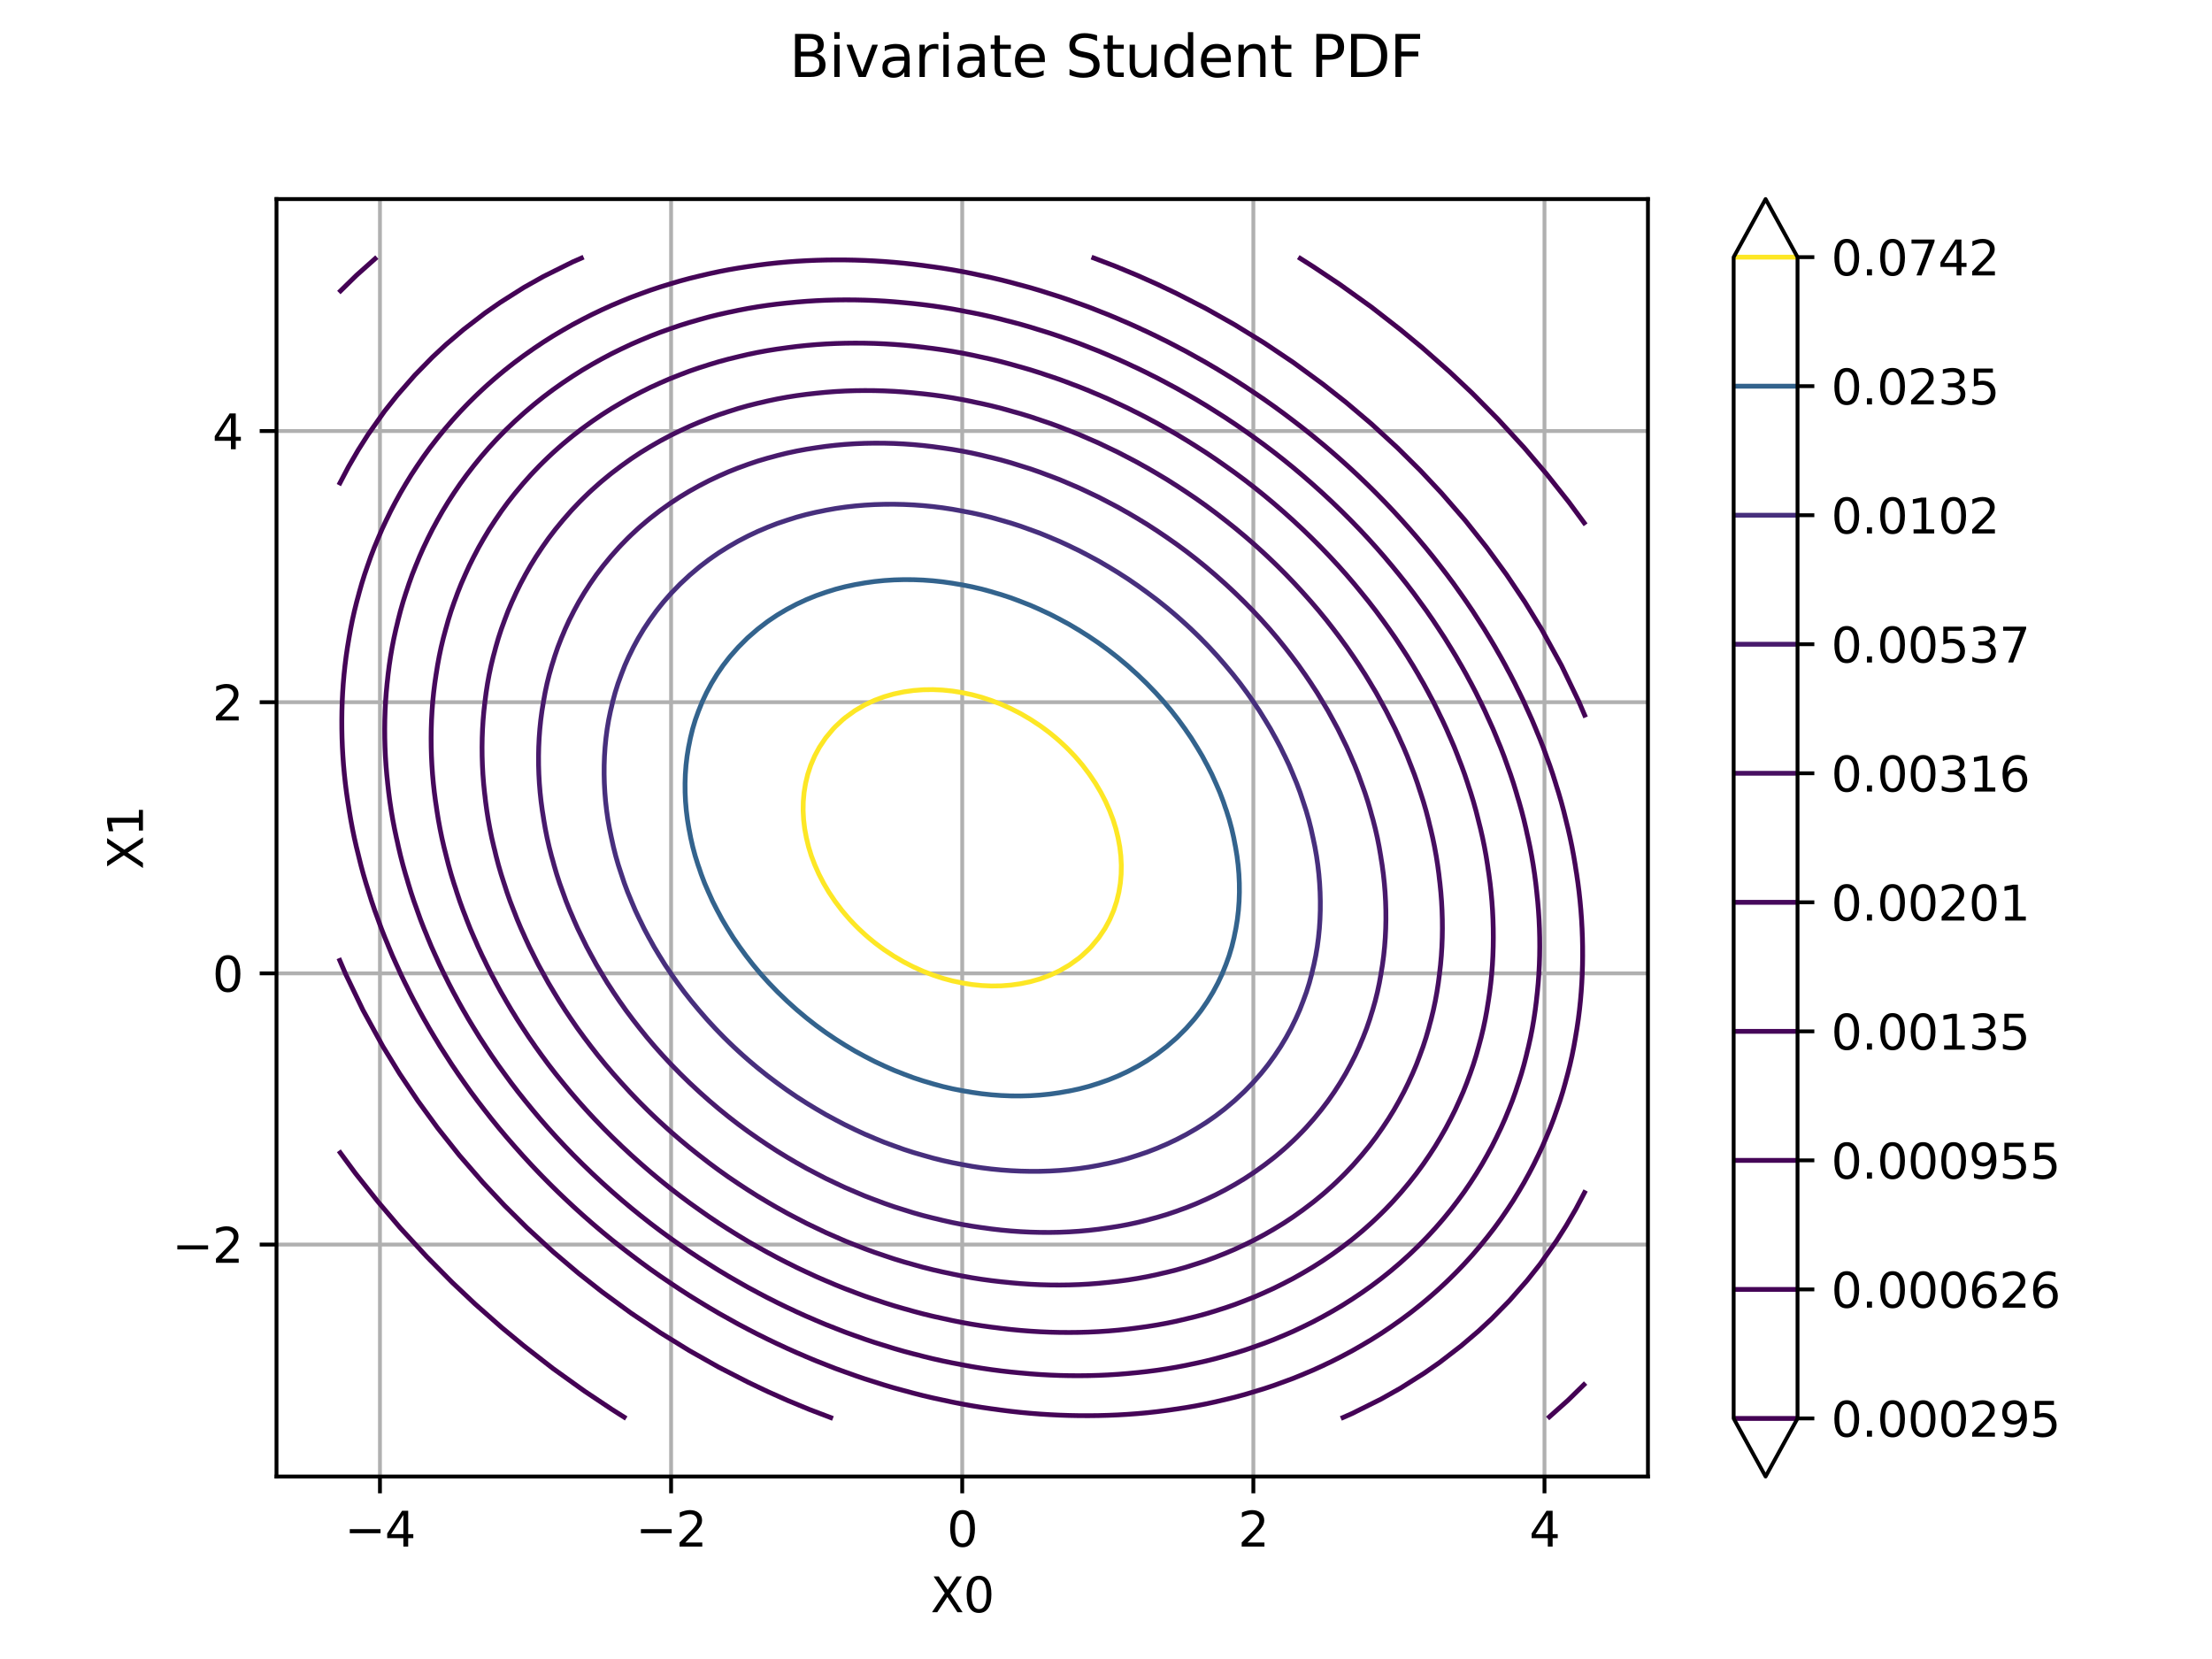 <?xml version="1.0" encoding="utf-8" standalone="no"?>
<!DOCTYPE svg PUBLIC "-//W3C//DTD SVG 1.1//EN"
  "http://www.w3.org/Graphics/SVG/1.1/DTD/svg11.dtd">
<svg xmlns:xlink="http://www.w3.org/1999/xlink" width="460.8pt" height="345.6pt" viewBox="0 0 460.8 345.6" xmlns="http://www.w3.org/2000/svg" version="1.1">
 <defs>
  <style type="text/css">*{stroke-linejoin: round; stroke-linecap: butt}</style>
 </defs>
 <g id="figure_1">
  <g id="patch_1">
   <path d="M 0 345.6 
L 460.8 345.6 
L 460.8 0 
L 0 0 
z
" style="fill: #ffffff"/>
  </g>
  <g id="axes_1">
   <g id="patch_2">
    <path d="M 57.6 307.584 
L 343.296 307.584 
L 343.296 41.472 
L 57.6 41.472 
z
" style="fill: #ffffff"/>
   </g>
   <g id="matplotlib.axis_1">
    <g id="xtick_1">
     <g id="line2d_1">
      <path d="M 79.151 307.584 
L 79.151 41.472 
" clip-path="url(#pfb5fbf608e)" style="fill: none; stroke: #b0b0b0; stroke-width: 0.8; stroke-linecap: square"/>
     </g>
     <g id="line2d_2">
      <defs>
       <path id="m51d26d76b3" d="M 0 0 
L 0 3.5 
" style="stroke: #000000; stroke-width: 0.8"/>
      </defs>
      <g>
       <use xlink:href="#m51d26d76b3" x="79.151" y="307.584" style="stroke: #000000; stroke-width: 0.8"/>
      </g>
     </g>
     <g id="text_1">
      <!-- −4 -->
      <g transform="translate(71.78 322.182) scale(0.1 -0.1)">
       <defs>
        <path id="DejaVuSans-2212" d="M 678 2272 
L 4684 2272 
L 4684 1741 
L 678 1741 
L 678 2272 
z
" transform="scale(0.016)"/>
        <path id="DejaVuSans-34" d="M 2419 4116 
L 825 1625 
L 2419 1625 
L 2419 4116 
z
M 2253 4666 
L 3047 4666 
L 3047 1625 
L 3713 1625 
L 3713 1100 
L 3047 1100 
L 3047 0 
L 2419 0 
L 2419 1100 
L 313 1100 
L 313 1709 
L 2253 4666 
z
" transform="scale(0.016)"/>
       </defs>
       <use xlink:href="#DejaVuSans-2212"/>
       <use xlink:href="#DejaVuSans-34" transform="translate(83.789 0)"/>
      </g>
     </g>
    </g>
    <g id="xtick_2">
     <g id="line2d_3">
      <path d="M 139.799 307.584 
L 139.799 41.472 
" clip-path="url(#pfb5fbf608e)" style="fill: none; stroke: #b0b0b0; stroke-width: 0.8; stroke-linecap: square"/>
     </g>
     <g id="line2d_4">
      <g>
       <use xlink:href="#m51d26d76b3" x="139.799" y="307.584" style="stroke: #000000; stroke-width: 0.8"/>
      </g>
     </g>
     <g id="text_2">
      <!-- −2 -->
      <g transform="translate(132.428 322.182) scale(0.1 -0.1)">
       <defs>
        <path id="DejaVuSans-32" d="M 1228 531 
L 3431 531 
L 3431 0 
L 469 0 
L 469 531 
Q 828 903 1448 1529 
Q 2069 2156 2228 2338 
Q 2531 2678 2651 2914 
Q 2772 3150 2772 3378 
Q 2772 3750 2511 3984 
Q 2250 4219 1831 4219 
Q 1534 4219 1204 4116 
Q 875 4013 500 3803 
L 500 4441 
Q 881 4594 1212 4672 
Q 1544 4750 1819 4750 
Q 2544 4750 2975 4387 
Q 3406 4025 3406 3419 
Q 3406 3131 3298 2873 
Q 3191 2616 2906 2266 
Q 2828 2175 2409 1742 
Q 1991 1309 1228 531 
z
" transform="scale(0.016)"/>
       </defs>
       <use xlink:href="#DejaVuSans-2212"/>
       <use xlink:href="#DejaVuSans-32" transform="translate(83.789 0)"/>
      </g>
     </g>
    </g>
    <g id="xtick_3">
     <g id="line2d_5">
      <path d="M 200.448 307.584 
L 200.448 41.472 
" clip-path="url(#pfb5fbf608e)" style="fill: none; stroke: #b0b0b0; stroke-width: 0.8; stroke-linecap: square"/>
     </g>
     <g id="line2d_6">
      <g>
       <use xlink:href="#m51d26d76b3" x="200.448" y="307.584" style="stroke: #000000; stroke-width: 0.8"/>
      </g>
     </g>
     <g id="text_3">
      <!-- 0 -->
      <g transform="translate(197.267 322.182) scale(0.1 -0.1)">
       <defs>
        <path id="DejaVuSans-30" d="M 2034 4250 
Q 1547 4250 1301 3770 
Q 1056 3291 1056 2328 
Q 1056 1369 1301 889 
Q 1547 409 2034 409 
Q 2525 409 2770 889 
Q 3016 1369 3016 2328 
Q 3016 3291 2770 3770 
Q 2525 4250 2034 4250 
z
M 2034 4750 
Q 2819 4750 3233 4129 
Q 3647 3509 3647 2328 
Q 3647 1150 3233 529 
Q 2819 -91 2034 -91 
Q 1250 -91 836 529 
Q 422 1150 422 2328 
Q 422 3509 836 4129 
Q 1250 4750 2034 4750 
z
" transform="scale(0.016)"/>
       </defs>
       <use xlink:href="#DejaVuSans-30"/>
      </g>
     </g>
    </g>
    <g id="xtick_4">
     <g id="line2d_7">
      <path d="M 261.097 307.584 
L 261.097 41.472 
" clip-path="url(#pfb5fbf608e)" style="fill: none; stroke: #b0b0b0; stroke-width: 0.8; stroke-linecap: square"/>
     </g>
     <g id="line2d_8">
      <g>
       <use xlink:href="#m51d26d76b3" x="261.097" y="307.584" style="stroke: #000000; stroke-width: 0.8"/>
      </g>
     </g>
     <g id="text_4">
      <!-- 2 -->
      <g transform="translate(257.915 322.182) scale(0.1 -0.1)">
       <use xlink:href="#DejaVuSans-32"/>
      </g>
     </g>
    </g>
    <g id="xtick_5">
     <g id="line2d_9">
      <path d="M 321.745 307.584 
L 321.745 41.472 
" clip-path="url(#pfb5fbf608e)" style="fill: none; stroke: #b0b0b0; stroke-width: 0.8; stroke-linecap: square"/>
     </g>
     <g id="line2d_10">
      <g>
       <use xlink:href="#m51d26d76b3" x="321.745" y="307.584" style="stroke: #000000; stroke-width: 0.8"/>
      </g>
     </g>
     <g id="text_5">
      <!-- 4 -->
      <g transform="translate(318.564 322.182) scale(0.1 -0.1)">
       <use xlink:href="#DejaVuSans-34"/>
      </g>
     </g>
    </g>
    <g id="text_6">
     <!-- X0 -->
     <g transform="translate(193.842 335.861) scale(0.1 -0.1)">
      <defs>
       <path id="DejaVuSans-58" d="M 403 4666 
L 1081 4666 
L 2241 2931 
L 3406 4666 
L 4084 4666 
L 2584 2425 
L 4184 0 
L 3506 0 
L 2194 1984 
L 872 0 
L 191 0 
L 1856 2491 
L 403 4666 
z
" transform="scale(0.016)"/>
      </defs>
      <use xlink:href="#DejaVuSans-58"/>
      <use xlink:href="#DejaVuSans-30" transform="translate(68.506 0)"/>
     </g>
    </g>
   </g>
   <g id="matplotlib.axis_2">
    <g id="ytick_1">
     <g id="line2d_11">
      <path d="M 57.6 259.265 
L 343.296 259.265 
" clip-path="url(#pfb5fbf608e)" style="fill: none; stroke: #b0b0b0; stroke-width: 0.8; stroke-linecap: square"/>
     </g>
     <g id="line2d_12">
      <defs>
       <path id="m181c37168b" d="M 0 0 
L -3.5 0 
" style="stroke: #000000; stroke-width: 0.8"/>
      </defs>
      <g>
       <use xlink:href="#m181c37168b" x="57.6" y="259.265" style="stroke: #000000; stroke-width: 0.8"/>
      </g>
     </g>
     <g id="text_7">
      <!-- −2 -->
      <g transform="translate(35.858 263.064) scale(0.1 -0.1)">
       <use xlink:href="#DejaVuSans-2212"/>
       <use xlink:href="#DejaVuSans-32" transform="translate(83.789 0)"/>
      </g>
     </g>
    </g>
    <g id="ytick_2">
     <g id="line2d_13">
      <path d="M 57.6 202.774 
L 343.296 202.774 
" clip-path="url(#pfb5fbf608e)" style="fill: none; stroke: #b0b0b0; stroke-width: 0.8; stroke-linecap: square"/>
     </g>
     <g id="line2d_14">
      <g>
       <use xlink:href="#m181c37168b" x="57.6" y="202.774" style="stroke: #000000; stroke-width: 0.8"/>
      </g>
     </g>
     <g id="text_8">
      <!-- 0 -->
      <g transform="translate(44.237 206.573) scale(0.1 -0.1)">
       <use xlink:href="#DejaVuSans-30"/>
      </g>
     </g>
    </g>
    <g id="ytick_3">
     <g id="line2d_15">
      <path d="M 57.6 146.282 
L 343.296 146.282 
" clip-path="url(#pfb5fbf608e)" style="fill: none; stroke: #b0b0b0; stroke-width: 0.8; stroke-linecap: square"/>
     </g>
     <g id="line2d_16">
      <g>
       <use xlink:href="#m181c37168b" x="57.6" y="146.282" style="stroke: #000000; stroke-width: 0.8"/>
      </g>
     </g>
     <g id="text_9">
      <!-- 2 -->
      <g transform="translate(44.237 150.082) scale(0.1 -0.1)">
       <use xlink:href="#DejaVuSans-32"/>
      </g>
     </g>
    </g>
    <g id="ytick_4">
     <g id="line2d_17">
      <path d="M 57.6 89.791 
L 343.296 89.791 
" clip-path="url(#pfb5fbf608e)" style="fill: none; stroke: #b0b0b0; stroke-width: 0.8; stroke-linecap: square"/>
     </g>
     <g id="line2d_18">
      <g>
       <use xlink:href="#m181c37168b" x="57.6" y="89.791" style="stroke: #000000; stroke-width: 0.8"/>
      </g>
     </g>
     <g id="text_10">
      <!-- 4 -->
      <g transform="translate(44.237 93.59) scale(0.1 -0.1)">
       <use xlink:href="#DejaVuSans-34"/>
      </g>
     </g>
    </g>
    <g id="text_11">
     <!-- X1 -->
     <g transform="translate(29.778 181.134) rotate(-90) scale(0.1 -0.1)">
      <defs>
       <path id="DejaVuSans-31" d="M 794 531 
L 1825 531 
L 1825 4091 
L 703 3866 
L 703 4441 
L 1819 4666 
L 2450 4666 
L 2450 531 
L 3481 531 
L 3481 0 
L 794 0 
L 794 531 
z
" transform="scale(0.016)"/>
      </defs>
      <use xlink:href="#DejaVuSans-58"/>
      <use xlink:href="#DejaVuSans-31" transform="translate(68.506 0)"/>
     </g>
    </g>
   </g>
   <g id="QuadContourSet_1">
    <path d="M 322.39 295.488 
L 326.637 291.708 
L 330.31 288.111 
M 70.586 239.732 
L 74.071 244.458 
L 78.703 250.294 
L 83.383 255.798 
L 88.848 261.738 
L 94.189 267.138 
L 98.993 271.671 
L 104.567 276.588 
L 109.139 280.368 
L 109.139 280.368 
L 115.226 285.107 
L 121.795 289.818 
L 127.401 293.556 
L 130.446 295.488 
M 330.31 109.324 
L 326.825 104.598 
L 322.193 98.762 
L 317.513 93.258 
L 312.048 87.318 
L 306.707 81.918 
L 301.903 77.385 
L 296.329 72.468 
L 291.757 68.688 
L 291.757 68.688 
L 285.67 63.949 
L 279.101 59.238 
L 273.495 55.5 
L 270.45 53.568 
M 78.506 53.568 
L 74.259 57.348 
L 70.586 60.945 
L 70.586 60.945 
" clip-path="url(#pfb5fbf608e)" style="fill: none; stroke: #440154; stroke-opacity: 0.996"/>
    <path d="M 279.326 295.488 
L 281.612 294.485 
L 287.699 291.456 
L 291.757 289.174 
L 296.715 286.038 
L 299.873 283.836 
L 304.38 280.368 
L 307.99 277.287 
L 310.769 274.698 
L 314.469 270.918 
L 318.135 266.732 
L 320.812 263.358 
L 324.223 258.536 
L 326.252 255.347 
L 328.281 251.858 
L 330.31 247.999 
M 70.586 199.615 
L 71.984 202.878 
L 75.618 210.438 
L 79.771 217.998 
L 83.248 223.668 
L 87.051 229.338 
L 91.19 235.008 
L 95.695 240.678 
L 100.615 246.348 
L 105.081 251.111 
L 109.809 255.798 
L 115.226 260.77 
L 120.507 265.248 
L 125.372 269.079 
L 131.459 273.541 
L 137.546 277.627 
L 143.633 281.375 
L 149.721 284.808 
L 155.808 287.928 
L 155.808 287.928 
L 159.866 289.863 
L 164.004 291.708 
L 168.559 293.598 
L 173.514 295.488 
M 330.31 149.441 
L 328.912 146.178 
L 325.278 138.618 
L 321.125 131.058 
L 317.648 125.388 
L 313.845 119.718 
L 309.706 114.048 
L 305.201 108.378 
L 300.281 102.708 
L 295.815 97.945 
L 291.087 93.258 
L 285.67 88.286 
L 280.389 83.808 
L 275.524 79.977 
L 269.437 75.515 
L 263.35 71.429 
L 257.263 67.681 
L 251.175 64.248 
L 245.088 61.128 
L 245.088 61.128 
L 241.03 59.193 
L 236.892 57.348 
L 232.337 55.458 
L 227.382 53.568 
M 121.57 53.568 
L 119.284 54.571 
L 113.197 57.6 
L 109.139 59.882 
L 104.181 63.018 
L 101.023 65.22 
L 96.516 68.688 
L 92.906 71.769 
L 90.127 74.358 
L 86.427 78.138 
L 82.761 82.324 
L 80.084 85.698 
L 76.673 90.52 
L 74.644 93.709 
L 72.615 97.198 
L 70.586 101.057 
L 70.586 101.057 
" clip-path="url(#pfb5fbf608e)" style="fill: none; stroke: #440256; stroke-opacity: 0.996"/>
    <path d="M 208.564 293.75 
L 210.593 294.004 
L 212.623 294.226 
L 214.652 294.416 
L 216.681 294.575 
L 218.71 294.703 
L 220.739 294.801 
L 222.768 294.868 
L 224.797 294.906 
L 226.826 294.913 
L 228.855 294.89 
L 230.884 294.835 
L 232.913 294.749 
L 234.943 294.631 
L 236.972 294.48 
L 239.001 294.294 
L 241.03 294.073 
L 243.059 293.814 
L 244.544 293.598 
L 245.088 293.524 
L 247.117 293.212 
L 249.146 292.86 
L 251.175 292.466 
L 253.204 292.027 
L 254.548 291.708 
L 255.233 291.553 
L 257.263 291.056 
L 259.292 290.507 
L 261.321 289.903 
L 261.59 289.818 
L 263.35 289.282 
L 265.379 288.608 
L 267.252 287.928 
L 267.408 287.873 
L 269.437 287.12 
L 271.466 286.296 
L 272.065 286.038 
L 273.495 285.437 
L 275.524 284.516 
L 276.287 284.148 
L 277.553 283.548 
L 279.583 282.514 
L 280.06 282.258 
L 281.612 281.435 
L 283.478 280.368 
L 283.641 280.276 
L 285.67 279.072 
L 286.611 278.478 
L 287.699 277.791 
L 289.492 276.588 
L 289.728 276.429 
L 291.757 275 
L 292.168 274.698 
L 293.786 273.492 
L 294.661 272.808 
L 295.815 271.891 
L 296.99 270.918 
L 297.844 270.194 
L 299.172 269.028 
L 299.873 268.395 
L 301.223 267.138 
L 301.903 266.484 
L 303.154 265.248 
L 303.932 264.452 
L 304.976 263.358 
L 305.961 262.283 
L 306.695 261.468 
L 307.99 259.961 
L 308.314 259.578 
L 309.848 257.688 
L 310.019 257.468 
L 311.31 255.798 
L 312.048 254.784 
L 312.685 253.908 
L 313.978 252.018 
L 314.077 251.867 
L 315.223 250.128 
L 316.106 248.683 
L 316.381 248.238 
L 317.491 246.348 
L 318.135 245.168 
L 318.53 244.458 
L 319.519 242.568 
L 320.164 241.236 
L 320.441 240.678 
L 321.326 238.788 
L 322.135 236.898 
L 322.193 236.753 
L 322.923 235.008 
L 323.648 233.118 
L 324.223 231.479 
L 324.314 231.228 
L 324.962 229.338 
L 325.551 227.448 
L 326.085 225.558 
L 326.252 224.92 
L 326.594 223.668 
L 327.065 221.778 
L 327.489 219.888 
L 327.866 217.998 
L 328.201 216.108 
L 328.281 215.601 
L 328.513 214.218 
L 328.791 212.328 
L 329.028 210.438 
L 329.227 208.548 
L 329.39 206.658 
L 329.517 204.768 
L 329.609 202.878 
L 329.667 200.988 
L 329.692 199.098 
L 329.685 197.208 
L 329.645 195.318 
L 329.572 193.428 
L 329.467 191.538 
L 329.33 189.648 
L 329.159 187.758 
L 328.955 185.868 
L 328.717 183.978 
L 328.444 182.088 
L 328.281 181.087 
L 328.147 180.198 
L 327.829 178.308 
L 327.476 176.418 
L 327.086 174.528 
L 326.657 172.638 
L 326.252 171.004 
L 326.192 170.748 
L 325.724 168.858 
L 325.213 166.968 
L 324.659 165.078 
L 324.223 163.695 
L 324.072 163.188 
L 323.477 161.298 
L 322.834 159.408 
L 322.193 157.663 
L 322.143 157.518 
L 321.456 155.628 
L 320.714 153.738 
L 320.164 152.424 
L 319.935 151.848 
L 319.144 149.958 
L 318.291 148.068 
L 318.135 147.736 
L 317.435 146.178 
L 316.524 144.288 
L 316.106 143.464 
L 315.587 142.398 
L 314.613 140.508 
L 314.077 139.523 
L 313.603 138.618 
L 312.558 136.728 
L 312.048 135.852 
L 311.478 134.838 
L 310.353 132.948 
L 310.019 132.409 
L 309.205 131.058 
L 307.99 129.168 
L 307.99 129.168 
L 306.775 127.278 
L 305.961 126.085 
L 305.495 125.388 
L 304.173 123.498 
L 303.932 123.164 
L 302.827 121.608 
L 301.903 120.372 
L 301.421 119.718 
L 299.965 117.828 
L 299.873 117.712 
L 298.487 115.938 
L 297.844 115.15 
L 296.952 114.048 
L 295.815 112.699 
L 295.361 112.158 
L 293.786 110.349 
L 293.716 110.268 
L 292.034 108.378 
L 291.757 108.076 
L 290.299 106.488 
L 289.728 105.884 
L 288.505 104.598 
L 287.699 103.772 
L 286.651 102.708 
L 285.67 101.734 
L 284.736 100.818 
L 283.641 99.765 
L 282.757 98.928 
L 281.612 97.861 
L 280.713 97.038 
L 279.583 96.018 
L 278.599 95.148 
L 277.553 94.234 
L 276.411 93.258 
L 275.524 92.507 
L 274.143 91.368 
L 273.495 90.836 
L 271.791 89.478 
L 271.466 89.22 
L 269.437 87.654 
L 269.35 87.588 
L 267.408 86.121 
L 266.827 85.698 
L 265.379 84.639 
L 264.196 83.808 
L 263.35 83.209 
L 261.445 81.918 
L 261.321 81.833 
L 259.292 80.477 
L 258.59 80.028 
L 257.263 79.167 
L 255.593 78.138 
L 255.233 77.913 
L 253.204 76.682 
L 252.456 76.248 
L 251.175 75.49 
L 249.146 74.358 
L 249.146 74.358 
L 247.117 73.226 
L 245.666 72.468 
L 245.088 72.157 
L 243.059 71.109 
L 241.971 70.578 
L 241.03 70.103 
L 239.001 69.13 
L 238.03 68.688 
L 236.972 68.189 
L 234.943 67.281 
L 233.798 66.798 
L 232.913 66.409 
L 230.884 65.561 
L 229.211 64.908 
L 228.855 64.763 
L 226.826 63.968 
L 224.797 63.231 
L 224.179 63.018 
L 222.768 62.506 
L 220.739 61.815 
L 218.71 61.175 
L 218.554 61.128 
L 216.681 60.532 
L 214.652 59.932 
L 212.623 59.378 
L 212.078 59.238 
L 210.593 58.832 
L 208.564 58.315 
L 206.535 57.84 
L 204.506 57.403 
L 204.232 57.348 
L 202.477 56.971 
L 200.448 56.571 
L 198.419 56.208 
L 196.39 55.879 
L 194.361 55.583 
L 193.406 55.458 
L 192.332 55.306 
L 190.303 55.052 
L 188.273 54.83 
L 186.244 54.64 
L 184.215 54.481 
L 182.186 54.353 
L 180.157 54.255 
L 178.128 54.188 
L 176.099 54.15 
L 174.07 54.143 
L 172.041 54.166 
L 170.012 54.221 
L 167.983 54.307 
L 165.953 54.425 
L 163.924 54.576 
L 161.895 54.762 
L 159.866 54.983 
L 157.837 55.242 
L 156.352 55.458 
L 155.808 55.532 
L 153.779 55.844 
L 151.75 56.196 
L 149.721 56.59 
L 147.692 57.029 
L 146.348 57.348 
L 145.663 57.503 
L 143.633 58 
L 141.604 58.549 
L 139.575 59.153 
L 139.306 59.238 
L 137.546 59.774 
L 135.517 60.448 
L 133.644 61.128 
L 133.488 61.183 
L 131.459 61.936 
L 129.43 62.76 
L 128.831 63.018 
L 127.401 63.619 
L 125.372 64.54 
L 124.609 64.908 
L 123.343 65.508 
L 121.313 66.542 
L 120.836 66.798 
L 119.284 67.621 
L 117.418 68.688 
L 117.255 68.78 
L 115.226 69.984 
L 114.285 70.578 
L 113.197 71.265 
L 111.404 72.468 
L 111.168 72.627 
L 109.139 74.056 
L 108.728 74.358 
L 107.11 75.564 
L 106.235 76.248 
L 105.081 77.165 
L 103.906 78.138 
L 103.052 78.862 
L 101.724 80.028 
L 101.023 80.661 
L 99.673 81.918 
L 98.993 82.572 
L 97.742 83.808 
L 96.964 84.604 
L 95.92 85.698 
L 94.935 86.773 
L 94.201 87.588 
L 92.906 89.095 
L 92.582 89.478 
L 91.048 91.368 
L 90.877 91.588 
L 89.586 93.258 
L 88.848 94.272 
L 88.211 95.148 
L 86.918 97.038 
L 86.819 97.189 
L 85.673 98.928 
L 84.79 100.373 
L 84.515 100.818 
L 83.405 102.708 
L 82.761 103.888 
L 82.366 104.598 
L 81.377 106.488 
L 80.732 107.82 
L 80.455 108.378 
L 79.57 110.268 
L 78.761 112.158 
L 78.703 112.303 
L 77.973 114.048 
L 77.248 115.938 
L 76.673 117.577 
L 76.582 117.828 
L 75.934 119.718 
L 75.345 121.608 
L 74.811 123.498 
L 74.644 124.136 
L 74.302 125.388 
L 73.831 127.278 
L 73.407 129.168 
L 73.03 131.058 
L 72.695 132.948 
L 72.615 133.455 
L 72.383 134.838 
L 72.105 136.728 
L 71.868 138.618 
L 71.669 140.508 
L 71.506 142.398 
L 71.379 144.288 
L 71.287 146.178 
L 71.229 148.068 
L 71.204 149.958 
L 71.211 151.848 
L 71.251 153.738 
L 71.324 155.628 
L 71.429 157.518 
L 71.566 159.408 
L 71.737 161.298 
L 71.941 163.188 
L 72.179 165.078 
L 72.452 166.968 
L 72.615 167.969 
L 72.749 168.858 
L 73.067 170.748 
L 73.42 172.638 
L 73.81 174.528 
L 74.239 176.418 
L 74.644 178.052 
L 74.704 178.308 
L 75.172 180.198 
L 75.683 182.088 
L 76.237 183.978 
L 76.673 185.361 
L 76.824 185.868 
L 77.419 187.758 
L 78.062 189.648 
L 78.703 191.393 
L 78.753 191.538 
L 79.44 193.428 
L 80.182 195.318 
L 80.732 196.632 
L 80.961 197.208 
L 81.752 199.098 
L 82.605 200.988 
L 82.761 201.32 
L 83.462 202.878 
L 84.372 204.768 
L 84.79 205.592 
L 85.309 206.658 
L 86.283 208.548 
L 86.819 209.533 
L 87.293 210.438 
L 88.338 212.328 
L 88.848 213.204 
L 89.418 214.218 
L 90.543 216.108 
L 90.877 216.647 
L 91.691 217.998 
L 92.906 219.888 
L 92.906 219.888 
L 94.121 221.778 
L 94.935 222.971 
L 95.401 223.668 
L 96.723 225.558 
L 96.964 225.892 
L 98.069 227.448 
L 98.993 228.684 
L 99.475 229.338 
L 100.931 231.228 
L 101.023 231.344 
L 102.409 233.118 
L 103.052 233.906 
L 103.944 235.008 
L 105.081 236.357 
L 105.535 236.898 
L 107.11 238.707 
L 107.18 238.788 
L 108.862 240.678 
L 109.139 240.98 
L 110.597 242.568 
L 111.168 243.172 
L 112.391 244.458 
L 113.197 245.284 
L 114.245 246.348 
L 115.226 247.322 
L 116.16 248.238 
L 117.255 249.291 
L 118.139 250.128 
L 119.284 251.195 
L 120.183 252.018 
L 121.313 253.038 
L 122.297 253.908 
L 123.343 254.822 
L 124.485 255.798 
L 125.372 256.549 
L 126.753 257.688 
L 127.401 258.22 
L 129.105 259.578 
L 129.43 259.836 
L 131.459 261.402 
L 131.546 261.468 
L 133.488 262.935 
L 134.069 263.358 
L 135.517 264.417 
L 136.7 265.248 
L 137.546 265.847 
L 139.451 267.138 
L 139.575 267.223 
L 141.604 268.579 
L 142.306 269.028 
L 143.633 269.889 
L 145.303 270.918 
L 145.663 271.143 
L 147.692 272.374 
L 148.44 272.808 
L 149.721 273.566 
L 151.75 274.698 
L 151.75 274.698 
L 153.779 275.83 
L 155.23 276.588 
L 155.808 276.899 
L 157.837 277.947 
L 158.925 278.478 
L 159.866 278.953 
L 161.895 279.926 
L 162.866 280.368 
L 163.924 280.867 
L 165.953 281.775 
L 167.098 282.258 
L 167.983 282.647 
L 170.012 283.495 
L 171.685 284.148 
L 172.041 284.293 
L 174.07 285.088 
L 176.099 285.825 
L 176.717 286.038 
L 178.128 286.55 
L 180.157 287.241 
L 182.186 287.881 
L 182.342 287.928 
L 184.215 288.524 
L 186.244 289.124 
L 188.273 289.678 
L 188.818 289.818 
L 190.303 290.224 
L 192.332 290.741 
L 194.361 291.216 
L 196.39 291.653 
L 196.664 291.708 
L 198.419 292.085 
L 200.448 292.485 
L 202.477 292.848 
L 204.506 293.177 
L 206.535 293.473 
L 207.49 293.598 
L 208.564 293.75 
z
" clip-path="url(#pfb5fbf608e)" style="fill: none; stroke: #450457; stroke-opacity: 0.996"/>
    <path d="M 214.652 286.192 
L 216.681 286.339 
L 218.71 286.452 
L 220.739 286.531 
L 222.768 286.576 
L 224.797 286.588 
L 226.826 286.566 
L 228.855 286.51 
L 230.884 286.418 
L 232.913 286.291 
L 234.943 286.127 
L 235.835 286.038 
L 236.972 285.933 
L 239.001 285.71 
L 241.03 285.449 
L 243.059 285.147 
L 245.088 284.802 
L 247.117 284.412 
L 248.35 284.148 
L 249.146 283.987 
L 251.175 283.535 
L 253.204 283.032 
L 255.233 282.474 
L 255.959 282.258 
L 257.263 281.887 
L 259.292 281.255 
L 261.321 280.559 
L 261.843 280.368 
L 263.35 279.834 
L 265.379 279.051 
L 266.747 278.478 
L 267.408 278.209 
L 269.437 277.325 
L 270.995 276.588 
L 271.466 276.369 
L 273.495 275.37 
L 274.76 274.698 
L 275.524 274.297 
L 277.553 273.161 
L 278.149 272.808 
L 279.583 271.962 
L 281.232 270.918 
L 281.612 270.678 
L 283.641 269.324 
L 284.063 269.028 
L 285.67 267.891 
L 286.678 267.138 
L 287.699 266.364 
L 289.102 265.248 
L 289.728 264.739 
L 291.357 263.358 
L 291.757 263.01 
L 293.466 261.468 
L 293.786 261.17 
L 295.442 259.578 
L 295.815 259.206 
L 297.298 257.688 
L 297.844 257.105 
L 299.043 255.798 
L 299.873 254.847 
L 300.682 253.908 
L 301.903 252.411 
L 302.22 252.018 
L 303.674 250.128 
L 303.932 249.775 
L 305.053 248.238 
L 305.961 246.903 
L 306.34 246.348 
L 307.559 244.458 
L 307.99 243.746 
L 308.711 242.568 
L 309.784 240.678 
L 310.019 240.239 
L 310.81 238.788 
L 311.759 236.898 
L 312.048 236.282 
L 312.663 235.008 
L 313.504 233.118 
L 314.077 231.714 
L 314.283 231.228 
L 315.03 229.338 
L 315.707 227.448 
L 316.106 226.234 
L 316.338 225.558 
L 316.937 223.668 
L 317.477 221.778 
L 317.962 219.888 
L 318.135 219.147 
L 318.418 217.998 
L 318.837 216.108 
L 319.208 214.218 
L 319.532 212.328 
L 319.813 210.438 
L 320.052 208.548 
L 320.164 207.489 
L 320.259 206.658 
L 320.436 204.768 
L 320.573 202.878 
L 320.671 200.988 
L 320.732 199.098 
L 320.755 197.208 
L 320.742 195.318 
L 320.693 193.428 
L 320.608 191.538 
L 320.487 189.648 
L 320.33 187.758 
L 320.164 186.152 
L 320.138 185.868 
L 319.926 183.978 
L 319.679 182.088 
L 319.395 180.198 
L 319.074 178.308 
L 318.714 176.418 
L 318.314 174.528 
L 318.135 173.757 
L 317.894 172.638 
L 317.449 170.748 
L 316.961 168.858 
L 316.427 166.968 
L 316.106 165.915 
L 315.867 165.078 
L 315.289 163.188 
L 314.66 161.298 
L 314.077 159.677 
L 313.986 159.408 
L 313.31 157.518 
L 312.577 155.628 
L 312.048 154.354 
L 311.806 153.738 
L 311.02 151.848 
L 310.168 149.958 
L 310.019 149.641 
L 309.312 148.068 
L 308.398 146.178 
L 307.99 145.377 
L 307.457 144.288 
L 306.474 142.398 
L 305.961 141.464 
L 305.454 140.508 
L 304.394 138.618 
L 303.932 137.835 
L 303.299 136.728 
L 302.151 134.838 
L 301.903 134.445 
L 300.983 132.948 
L 299.873 131.257 
L 299.746 131.058 
L 298.494 129.168 
L 297.844 128.238 
L 297.187 127.278 
L 295.815 125.388 
L 295.815 125.388 
L 294.433 123.498 
L 293.786 122.658 
L 292.988 121.608 
L 291.757 120.066 
L 291.482 119.718 
L 289.933 117.828 
L 289.728 117.585 
L 288.344 115.938 
L 287.699 115.2 
L 286.693 114.048 
L 285.67 112.917 
L 284.982 112.158 
L 283.641 110.725 
L 283.21 110.268 
L 281.612 108.618 
L 281.377 108.378 
L 279.583 106.589 
L 279.48 106.488 
L 277.553 104.631 
L 277.519 104.598 
L 275.524 102.74 
L 275.489 102.708 
L 273.495 100.913 
L 273.387 100.818 
L 271.466 99.147 
L 271.208 98.928 
L 269.437 97.439 
L 268.946 97.038 
L 267.408 95.789 
L 266.593 95.148 
L 265.379 94.195 
L 264.142 93.258 
L 263.35 92.657 
L 261.582 91.368 
L 261.321 91.177 
L 259.292 89.734 
L 258.918 89.478 
L 257.263 88.332 
L 256.135 87.588 
L 255.233 86.986 
L 253.204 85.698 
L 253.204 85.698 
L 251.175 84.421 
L 250.144 83.808 
L 249.146 83.203 
L 247.117 82.037 
L 246.903 81.918 
L 245.088 80.884 
L 243.481 80.028 
L 243.059 79.797 
L 241.03 78.727 
L 239.841 78.138 
L 239.001 77.707 
L 236.972 76.72 
L 235.945 76.248 
L 234.943 75.77 
L 232.913 74.854 
L 231.744 74.358 
L 230.884 73.978 
L 228.855 73.126 
L 227.167 72.468 
L 226.826 72.329 
L 224.797 71.536 
L 222.768 70.804 
L 222.107 70.578 
L 220.739 70.085 
L 218.71 69.403 
L 216.681 68.773 
L 216.392 68.688 
L 214.652 68.145 
L 212.623 67.559 
L 210.593 67.02 
L 209.695 66.798 
L 208.564 66.499 
L 206.535 66.002 
L 204.506 65.547 
L 202.477 65.133 
L 201.275 64.908 
L 200.448 64.742 
L 198.419 64.368 
L 196.39 64.033 
L 194.361 63.734 
L 192.332 63.47 
L 190.303 63.24 
L 188.273 63.043 
L 187.968 63.018 
L 186.244 62.864 
L 184.215 62.717 
L 182.186 62.604 
L 180.157 62.525 
L 178.128 62.48 
L 176.099 62.468 
L 174.07 62.49 
L 172.041 62.546 
L 170.012 62.638 
L 167.983 62.765 
L 165.953 62.929 
L 165.061 63.018 
L 163.924 63.123 
L 161.895 63.346 
L 159.866 63.607 
L 157.837 63.909 
L 155.808 64.254 
L 153.779 64.644 
L 152.546 64.908 
L 151.75 65.069 
L 149.721 65.521 
L 147.692 66.024 
L 145.663 66.582 
L 144.937 66.798 
L 143.633 67.169 
L 141.604 67.801 
L 139.575 68.497 
L 139.053 68.688 
L 137.546 69.222 
L 135.517 70.005 
L 134.149 70.578 
L 133.488 70.847 
L 131.459 71.731 
L 129.901 72.468 
L 129.43 72.687 
L 127.401 73.686 
L 126.136 74.358 
L 125.372 74.759 
L 123.343 75.895 
L 122.747 76.248 
L 121.313 77.094 
L 119.664 78.138 
L 119.284 78.378 
L 117.255 79.732 
L 116.833 80.028 
L 115.226 81.165 
L 114.218 81.918 
L 113.197 82.692 
L 111.794 83.808 
L 111.168 84.317 
L 109.539 85.698 
L 109.139 86.046 
L 107.43 87.588 
L 107.11 87.886 
L 105.454 89.478 
L 105.081 89.85 
L 103.598 91.368 
L 103.052 91.951 
L 101.853 93.258 
L 101.023 94.209 
L 100.214 95.148 
L 98.993 96.645 
L 98.676 97.038 
L 97.222 98.928 
L 96.964 99.281 
L 95.843 100.818 
L 94.935 102.153 
L 94.556 102.708 
L 93.337 104.598 
L 92.906 105.31 
L 92.185 106.488 
L 91.112 108.378 
L 90.877 108.817 
L 90.086 110.268 
L 89.137 112.158 
L 88.848 112.774 
L 88.233 114.048 
L 87.392 115.938 
L 86.819 117.342 
L 86.613 117.828 
L 85.866 119.718 
L 85.189 121.608 
L 84.79 122.822 
L 84.558 123.498 
L 83.959 125.388 
L 83.419 127.278 
L 82.934 129.168 
L 82.761 129.909 
L 82.478 131.058 
L 82.059 132.948 
L 81.688 134.838 
L 81.364 136.728 
L 81.083 138.618 
L 80.844 140.508 
L 80.732 141.567 
L 80.637 142.398 
L 80.46 144.288 
L 80.323 146.178 
L 80.225 148.068 
L 80.164 149.958 
L 80.141 151.848 
L 80.154 153.738 
L 80.203 155.628 
L 80.288 157.518 
L 80.409 159.408 
L 80.566 161.298 
L 80.732 162.904 
L 80.758 163.188 
L 80.97 165.078 
L 81.217 166.968 
L 81.501 168.858 
L 81.822 170.748 
L 82.182 172.638 
L 82.582 174.528 
L 82.761 175.299 
L 83.002 176.418 
L 83.447 178.308 
L 83.935 180.198 
L 84.469 182.088 
L 84.79 183.141 
L 85.029 183.978 
L 85.607 185.868 
L 86.236 187.758 
L 86.819 189.379 
L 86.91 189.648 
L 87.586 191.538 
L 88.319 193.428 
L 88.848 194.702 
L 89.09 195.318 
L 89.876 197.208 
L 90.728 199.098 
L 90.877 199.415 
L 91.584 200.988 
L 92.498 202.878 
L 92.906 203.679 
L 93.439 204.768 
L 94.422 206.658 
L 94.935 207.592 
L 95.442 208.548 
L 96.502 210.438 
L 96.964 211.221 
L 97.597 212.328 
L 98.745 214.218 
L 98.993 214.611 
L 99.913 216.108 
L 101.023 217.799 
L 101.15 217.998 
L 102.402 219.888 
L 103.052 220.818 
L 103.709 221.778 
L 105.081 223.668 
L 105.081 223.668 
L 106.463 225.558 
L 107.11 226.398 
L 107.908 227.448 
L 109.139 228.99 
L 109.414 229.338 
L 110.963 231.228 
L 111.168 231.471 
L 112.552 233.118 
L 113.197 233.856 
L 114.203 235.008 
L 115.226 236.139 
L 115.914 236.898 
L 117.255 238.331 
L 117.686 238.788 
L 119.284 240.438 
L 119.519 240.678 
L 121.313 242.467 
L 121.416 242.568 
L 123.343 244.425 
L 123.377 244.458 
L 125.372 246.316 
L 125.407 246.348 
L 127.401 248.143 
L 127.509 248.238 
L 129.43 249.909 
L 129.688 250.128 
L 131.459 251.617 
L 131.95 252.018 
L 133.488 253.267 
L 134.303 253.908 
L 135.517 254.861 
L 136.754 255.798 
L 137.546 256.399 
L 139.314 257.688 
L 139.575 257.879 
L 141.604 259.322 
L 141.978 259.578 
L 143.633 260.724 
L 144.761 261.468 
L 145.663 262.07 
L 147.692 263.358 
L 147.692 263.358 
L 149.721 264.635 
L 150.752 265.248 
L 151.75 265.853 
L 153.779 267.019 
L 153.993 267.138 
L 155.808 268.172 
L 157.415 269.028 
L 157.837 269.259 
L 159.866 270.329 
L 161.055 270.918 
L 161.895 271.349 
L 163.924 272.336 
L 164.951 272.808 
L 165.953 273.286 
L 167.983 274.202 
L 169.152 274.698 
L 170.012 275.078 
L 172.041 275.93 
L 173.729 276.588 
L 174.07 276.727 
L 176.099 277.52 
L 178.128 278.252 
L 178.789 278.478 
L 180.157 278.971 
L 182.186 279.653 
L 184.215 280.283 
L 184.504 280.368 
L 186.244 280.911 
L 188.273 281.497 
L 190.303 282.036 
L 191.201 282.258 
L 192.332 282.557 
L 194.361 283.054 
L 196.39 283.509 
L 198.419 283.923 
L 199.621 284.148 
L 200.448 284.314 
L 202.477 284.688 
L 204.506 285.023 
L 206.535 285.322 
L 208.564 285.586 
L 210.593 285.816 
L 212.623 286.013 
L 212.928 286.038 
L 214.652 286.192 
z
" clip-path="url(#pfb5fbf608e)" style="fill: none; stroke: #450559; stroke-opacity: 0.996"/>
    <path d="M 208.564 276.722 
L 210.593 276.954 
L 212.623 277.149 
L 214.652 277.307 
L 216.681 277.429 
L 218.71 277.515 
L 220.739 277.565 
L 222.768 277.579 
L 224.797 277.558 
L 226.826 277.499 
L 228.855 277.403 
L 230.884 277.269 
L 232.913 277.094 
L 234.943 276.879 
L 236.972 276.619 
L 237.184 276.588 
L 239.001 276.338 
L 241.03 276.014 
L 243.059 275.643 
L 245.088 275.222 
L 247.117 274.747 
L 247.308 274.698 
L 249.146 274.252 
L 251.175 273.703 
L 253.204 273.092 
L 254.07 272.808 
L 255.233 272.442 
L 257.263 271.744 
L 259.292 270.97 
L 259.42 270.918 
L 261.321 270.171 
L 263.35 269.29 
L 263.916 269.028 
L 265.379 268.364 
L 267.408 267.358 
L 267.827 267.138 
L 269.437 266.302 
L 271.299 265.248 
L 271.466 265.154 
L 273.495 263.952 
L 274.431 263.358 
L 275.524 262.661 
L 277.274 261.468 
L 277.553 261.276 
L 279.583 259.807 
L 279.884 259.578 
L 281.612 258.242 
L 282.293 257.688 
L 283.641 256.565 
L 284.522 255.798 
L 285.67 254.768 
L 286.593 253.908 
L 287.699 252.839 
L 288.522 252.018 
L 289.728 250.762 
L 290.322 250.128 
L 291.757 248.518 
L 292.002 248.238 
L 293.58 246.348 
L 293.786 246.088 
L 295.067 244.458 
L 295.815 243.44 
L 296.453 242.568 
L 297.743 240.678 
L 297.844 240.523 
L 298.976 238.788 
L 299.873 237.289 
L 300.11 236.898 
L 301.19 235.008 
L 301.903 233.645 
L 302.184 233.118 
L 303.13 231.228 
L 303.932 229.458 
L 303.987 229.338 
L 304.818 227.448 
L 305.568 225.558 
L 305.961 224.474 
L 306.265 223.668 
L 306.922 221.778 
L 307.511 219.888 
L 307.99 218.176 
L 308.042 217.998 
L 308.552 216.108 
L 309.005 214.218 
L 309.403 212.328 
L 309.75 210.438 
L 310.019 208.746 
L 310.053 208.548 
L 310.331 206.658 
L 310.563 204.768 
L 310.75 202.878 
L 310.894 200.988 
L 310.997 199.098 
L 311.06 197.208 
L 311.083 195.318 
L 311.068 193.428 
L 311.014 191.538 
L 310.922 189.648 
L 310.791 187.758 
L 310.621 185.868 
L 310.412 183.978 
L 310.162 182.088 
L 310.019 181.152 
L 309.884 180.198 
L 309.581 178.308 
L 309.236 176.418 
L 308.849 174.528 
L 308.417 172.638 
L 307.99 170.949 
L 307.943 170.748 
L 307.462 168.858 
L 306.934 166.968 
L 306.354 165.078 
L 305.961 163.894 
L 305.741 163.188 
L 305.111 161.298 
L 304.422 159.408 
L 303.932 158.156 
L 303.696 157.518 
L 302.952 155.628 
L 302.141 153.738 
L 301.903 153.211 
L 301.316 151.848 
L 300.441 149.958 
L 299.873 148.811 
L 299.522 148.068 
L 298.575 146.178 
L 297.844 144.82 
L 297.57 144.288 
L 296.542 142.398 
L 295.815 141.149 
L 295.455 140.508 
L 294.336 138.618 
L 293.786 137.741 
L 293.17 136.728 
L 291.946 134.838 
L 291.757 134.558 
L 290.701 132.948 
L 289.728 131.559 
L 289.385 131.058 
L 288.028 129.168 
L 287.699 128.728 
L 286.631 127.278 
L 285.67 126.041 
L 285.168 125.388 
L 283.641 123.498 
L 283.641 123.498 
L 282.087 121.608 
L 281.612 121.054 
L 280.467 119.718 
L 279.583 118.726 
L 278.781 117.828 
L 277.553 116.502 
L 277.029 115.938 
L 275.524 114.372 
L 275.211 114.048 
L 273.495 112.327 
L 273.324 112.158 
L 271.466 110.362 
L 271.367 110.268 
L 269.437 108.47 
L 269.336 108.378 
L 267.408 106.647 
L 267.226 106.488 
L 265.379 104.89 
L 265.031 104.598 
L 263.35 103.197 
L 262.744 102.708 
L 261.321 101.565 
L 260.356 100.818 
L 259.292 99.994 
L 257.857 98.928 
L 257.263 98.485 
L 255.233 97.038 
L 255.233 97.038 
L 253.204 95.616 
L 252.503 95.148 
L 251.175 94.253 
L 249.619 93.258 
L 249.146 92.952 
L 247.117 91.688 
L 246.58 91.368 
L 245.088 90.462 
L 243.36 89.478 
L 243.059 89.302 
L 241.03 88.162 
L 239.942 87.588 
L 239.001 87.076 
L 236.972 86.033 
L 236.283 85.698 
L 234.943 85.021 
L 232.913 84.064 
L 232.343 83.808 
L 230.884 83.127 
L 228.855 82.245 
L 228.058 81.918 
L 226.826 81.389 
L 224.797 80.574 
L 223.334 80.028 
L 222.768 79.806 
L 220.739 79.051 
L 218.71 78.358 
L 218.025 78.138 
L 216.681 77.681 
L 214.652 77.04 
L 212.623 76.452 
L 211.865 76.248 
L 210.593 75.882 
L 208.564 75.342 
L 206.535 74.849 
L 204.506 74.402 
L 204.291 74.358 
L 202.477 73.96 
L 200.448 73.558 
L 198.419 73.197 
L 196.39 72.876 
L 194.361 72.593 
L 193.336 72.468 
L 192.332 72.334 
L 190.303 72.102 
L 188.273 71.907 
L 186.244 71.749 
L 184.215 71.627 
L 182.186 71.541 
L 180.157 71.491 
L 178.128 71.477 
L 176.099 71.498 
L 174.07 71.557 
L 172.041 71.653 
L 170.012 71.787 
L 167.983 71.962 
L 165.953 72.177 
L 163.924 72.437 
L 163.712 72.468 
L 161.895 72.718 
L 159.866 73.042 
L 157.837 73.413 
L 155.808 73.834 
L 153.779 74.309 
L 153.588 74.358 
L 151.75 74.804 
L 149.721 75.353 
L 147.692 75.964 
L 146.826 76.248 
L 145.663 76.614 
L 143.633 77.312 
L 141.604 78.086 
L 141.476 78.138 
L 139.575 78.885 
L 137.546 79.766 
L 136.98 80.028 
L 135.517 80.692 
L 133.488 81.698 
L 133.069 81.918 
L 131.459 82.754 
L 129.597 83.808 
L 129.43 83.902 
L 127.401 85.104 
L 126.465 85.698 
L 125.372 86.395 
L 123.622 87.588 
L 123.343 87.78 
L 121.313 89.249 
L 121.012 89.478 
L 119.284 90.814 
L 118.603 91.368 
L 117.255 92.491 
L 116.374 93.258 
L 115.226 94.288 
L 114.303 95.148 
L 113.197 96.217 
L 112.374 97.038 
L 111.168 98.294 
L 110.574 98.928 
L 109.139 100.538 
L 108.894 100.818 
L 107.316 102.708 
L 107.11 102.968 
L 105.829 104.598 
L 105.081 105.616 
L 104.443 106.488 
L 103.153 108.378 
L 103.052 108.533 
L 101.92 110.268 
L 101.023 111.767 
L 100.786 112.158 
L 99.706 114.048 
L 98.993 115.411 
L 98.712 115.938 
L 97.766 117.828 
L 96.964 119.598 
L 96.909 119.718 
L 96.078 121.608 
L 95.328 123.498 
L 94.935 124.582 
L 94.631 125.388 
L 93.974 127.278 
L 93.385 129.168 
L 92.906 130.88 
L 92.854 131.058 
L 92.344 132.948 
L 91.891 134.838 
L 91.493 136.728 
L 91.146 138.618 
L 90.877 140.31 
L 90.843 140.508 
L 90.565 142.398 
L 90.333 144.288 
L 90.146 146.178 
L 90.002 148.068 
L 89.899 149.958 
L 89.836 151.848 
L 89.813 153.738 
L 89.828 155.628 
L 89.882 157.518 
L 89.974 159.408 
L 90.105 161.298 
L 90.275 163.188 
L 90.484 165.078 
L 90.734 166.968 
L 90.877 167.904 
L 91.012 168.858 
L 91.315 170.748 
L 91.66 172.638 
L 92.047 174.528 
L 92.479 176.418 
L 92.906 178.107 
L 92.953 178.308 
L 93.434 180.198 
L 93.962 182.088 
L 94.542 183.978 
L 94.935 185.162 
L 95.155 185.868 
L 95.785 187.758 
L 96.474 189.648 
L 96.964 190.9 
L 97.2 191.538 
L 97.944 193.428 
L 98.755 195.318 
L 98.993 195.845 
L 99.58 197.208 
L 100.455 199.098 
L 101.023 200.245 
L 101.374 200.988 
L 102.321 202.878 
L 103.052 204.236 
L 103.326 204.768 
L 104.354 206.658 
L 105.081 207.907 
L 105.441 208.548 
L 106.56 210.438 
L 107.11 211.315 
L 107.726 212.328 
L 108.95 214.218 
L 109.139 214.498 
L 110.195 216.108 
L 111.168 217.497 
L 111.511 217.998 
L 112.868 219.888 
L 113.197 220.328 
L 114.265 221.778 
L 115.226 223.015 
L 115.728 223.668 
L 117.255 225.558 
L 117.255 225.558 
L 118.809 227.448 
L 119.284 228.002 
L 120.429 229.338 
L 121.313 230.33 
L 122.115 231.228 
L 123.343 232.554 
L 123.867 233.118 
L 125.372 234.684 
L 125.685 235.008 
L 127.401 236.729 
L 127.572 236.898 
L 129.43 238.694 
L 129.529 238.788 
L 131.459 240.586 
L 131.56 240.678 
L 133.488 242.409 
L 133.67 242.568 
L 135.517 244.166 
L 135.865 244.458 
L 137.546 245.859 
L 138.152 246.348 
L 139.575 247.491 
L 140.54 248.238 
L 141.604 249.062 
L 143.039 250.128 
L 143.633 250.571 
L 145.663 252.018 
L 145.663 252.018 
L 147.692 253.44 
L 148.393 253.908 
L 149.721 254.803 
L 151.277 255.798 
L 151.75 256.104 
L 153.779 257.368 
L 154.316 257.688 
L 155.808 258.594 
L 157.536 259.578 
L 157.837 259.754 
L 159.866 260.894 
L 160.954 261.468 
L 161.895 261.98 
L 163.924 263.023 
L 164.613 263.358 
L 165.953 264.035 
L 167.983 264.992 
L 168.553 265.248 
L 170.012 265.929 
L 172.041 266.811 
L 172.838 267.138 
L 174.07 267.667 
L 176.099 268.482 
L 177.562 269.028 
L 178.128 269.25 
L 180.157 270.005 
L 182.186 270.698 
L 182.871 270.918 
L 184.215 271.375 
L 186.244 272.016 
L 188.273 272.604 
L 189.031 272.808 
L 190.303 273.174 
L 192.332 273.714 
L 194.361 274.207 
L 196.39 274.654 
L 196.605 274.698 
L 198.419 275.096 
L 200.448 275.498 
L 202.477 275.859 
L 204.506 276.18 
L 206.535 276.463 
L 207.56 276.588 
L 208.564 276.722 
z
" clip-path="url(#pfb5fbf608e)" style="fill: none; stroke: #46085c; stroke-opacity: 0.996"/>
    <path d="M 210.593 267.221 
L 212.623 267.398 
L 214.652 267.534 
L 216.681 267.629 
L 218.71 267.684 
L 220.739 267.698 
L 222.768 267.672 
L 224.797 267.604 
L 226.826 267.493 
L 228.855 267.338 
L 230.884 267.138 
L 230.884 267.138 
L 232.913 266.912 
L 234.943 266.64 
L 236.972 266.318 
L 239.001 265.945 
L 241.03 265.515 
L 242.154 265.248 
L 243.059 265.044 
L 245.088 264.536 
L 247.117 263.961 
L 249.019 263.358 
L 249.146 263.319 
L 251.175 262.653 
L 253.204 261.906 
L 254.294 261.468 
L 255.233 261.101 
L 257.263 260.239 
L 258.678 259.578 
L 259.292 259.297 
L 261.321 258.297 
L 262.456 257.688 
L 263.35 257.213 
L 265.379 256.047 
L 265.788 255.798 
L 267.408 254.808 
L 268.772 253.908 
L 269.437 253.466 
L 271.466 252.018 
L 271.466 252.018 
L 273.495 250.48 
L 273.935 250.128 
L 275.524 248.819 
L 276.197 248.238 
L 277.553 247.025 
L 278.281 246.348 
L 279.583 245.084 
L 280.207 244.458 
L 281.612 242.977 
L 281.99 242.568 
L 283.641 240.678 
L 283.641 240.678 
L 285.195 238.788 
L 285.67 238.169 
L 286.636 236.898 
L 287.699 235.389 
L 287.966 235.008 
L 289.219 233.118 
L 289.728 232.286 
L 290.382 231.228 
L 291.455 229.338 
L 291.757 228.766 
L 292.466 227.448 
L 293.393 225.558 
L 293.786 224.683 
L 294.256 223.668 
L 295.058 221.778 
L 295.774 219.888 
L 295.815 219.769 
L 296.463 217.998 
L 297.079 216.108 
L 297.626 214.218 
L 297.844 213.375 
L 298.131 212.328 
L 298.592 210.438 
L 298.993 208.548 
L 299.338 206.658 
L 299.631 204.768 
L 299.873 202.878 
L 299.873 202.878 
L 300.089 200.988 
L 300.255 199.098 
L 300.373 197.208 
L 300.446 195.318 
L 300.475 193.428 
L 300.459 191.538 
L 300.4 189.648 
L 300.298 187.758 
L 300.152 185.868 
L 299.962 183.978 
L 299.873 183.262 
L 299.741 182.088 
L 299.486 180.198 
L 299.188 178.308 
L 298.845 176.418 
L 298.456 174.528 
L 298.016 172.638 
L 297.844 171.968 
L 297.555 170.748 
L 297.06 168.858 
L 296.51 166.968 
L 295.904 165.078 
L 295.815 164.82 
L 295.29 163.188 
L 294.625 161.298 
L 293.893 159.408 
L 293.786 159.147 
L 293.156 157.518 
L 292.358 155.628 
L 291.757 154.31 
L 291.51 153.738 
L 290.64 151.848 
L 289.728 150.036 
L 289.691 149.958 
L 288.741 148.068 
L 287.699 146.178 
L 287.699 146.178 
L 286.658 144.288 
L 285.67 142.642 
L 285.528 142.398 
L 284.382 140.508 
L 283.641 139.367 
L 283.167 138.618 
L 281.899 136.728 
L 281.612 136.319 
L 280.595 134.838 
L 279.583 133.457 
L 279.216 132.948 
L 277.785 131.058 
L 277.553 130.763 
L 276.312 129.168 
L 275.524 128.207 
L 274.767 127.278 
L 273.495 125.791 
L 273.151 125.388 
L 271.466 123.498 
L 271.466 123.498 
L 269.733 121.608 
L 269.437 121.297 
L 267.922 119.718 
L 267.408 119.199 
L 266.032 117.828 
L 265.379 117.194 
L 264.06 115.938 
L 263.35 115.276 
L 262.001 114.048 
L 261.321 113.439 
L 259.849 112.158 
L 259.292 111.679 
L 257.596 110.268 
L 257.263 109.993 
L 255.233 108.378 
L 255.233 108.378 
L 253.204 106.808 
L 252.772 106.488 
L 251.175 105.303 
L 250.178 104.598 
L 249.146 103.864 
L 247.434 102.708 
L 247.117 102.492 
L 245.088 101.159 
L 244.542 100.818 
L 243.059 99.875 
L 241.469 98.928 
L 241.03 98.661 
L 239.001 97.48 
L 238.196 97.038 
L 236.972 96.347 
L 234.943 95.28 
L 234.681 95.148 
L 232.913 94.228 
L 230.884 93.258 
L 230.884 93.258 
L 228.855 92.288 
L 226.826 91.403 
L 226.743 91.368 
L 224.797 90.519 
L 222.768 89.709 
L 222.154 89.478 
L 220.739 88.918 
L 218.71 88.175 
L 216.961 87.588 
L 216.681 87.488 
L 214.652 86.807 
L 212.623 86.187 
L 210.87 85.698 
L 210.593 85.615 
L 208.564 85.05 
L 206.535 84.539 
L 204.506 84.078 
L 203.196 83.808 
L 202.477 83.648 
L 200.448 83.239 
L 198.419 82.876 
L 196.39 82.556 
L 194.361 82.279 
L 192.332 82.042 
L 191.071 81.918 
L 190.303 81.835 
L 188.273 81.658 
L 186.244 81.522 
L 184.215 81.427 
L 182.186 81.372 
L 180.157 81.358 
L 178.128 81.384 
L 176.099 81.452 
L 174.07 81.563 
L 172.041 81.718 
L 170.012 81.918 
L 170.012 81.918 
L 167.983 82.144 
L 165.953 82.416 
L 163.924 82.738 
L 161.895 83.111 
L 159.866 83.541 
L 158.742 83.808 
L 157.837 84.012 
L 155.808 84.52 
L 153.779 85.095 
L 151.877 85.698 
L 151.75 85.737 
L 149.721 86.403 
L 147.692 87.15 
L 146.602 87.588 
L 145.663 87.955 
L 143.633 88.817 
L 142.218 89.478 
L 141.604 89.759 
L 139.575 90.759 
L 138.44 91.368 
L 137.546 91.843 
L 135.517 93.009 
L 135.108 93.258 
L 133.488 94.248 
L 132.124 95.148 
L 131.459 95.59 
L 129.43 97.038 
L 129.43 97.038 
L 127.401 98.576 
L 126.961 98.928 
L 125.372 100.237 
L 124.699 100.818 
L 123.343 102.031 
L 122.615 102.708 
L 121.313 103.972 
L 120.689 104.598 
L 119.284 106.079 
L 118.906 106.488 
L 117.255 108.378 
L 117.255 108.378 
L 115.701 110.268 
L 115.226 110.887 
L 114.26 112.158 
L 113.197 113.667 
L 112.93 114.048 
L 111.677 115.938 
L 111.168 116.77 
L 110.514 117.828 
L 109.441 119.718 
L 109.139 120.29 
L 108.43 121.608 
L 107.503 123.498 
L 107.11 124.373 
L 106.64 125.388 
L 105.838 127.278 
L 105.122 129.168 
L 105.081 129.287 
L 104.433 131.058 
L 103.817 132.948 
L 103.27 134.838 
L 103.052 135.681 
L 102.765 136.728 
L 102.304 138.618 
L 101.903 140.508 
L 101.558 142.398 
L 101.265 144.288 
L 101.023 146.178 
L 101.023 146.178 
L 100.807 148.068 
L 100.641 149.958 
L 100.523 151.848 
L 100.45 153.738 
L 100.421 155.628 
L 100.437 157.518 
L 100.496 159.408 
L 100.598 161.298 
L 100.744 163.188 
L 100.934 165.078 
L 101.023 165.794 
L 101.155 166.968 
L 101.41 168.858 
L 101.708 170.748 
L 102.051 172.638 
L 102.44 174.528 
L 102.88 176.418 
L 103.052 177.088 
L 103.341 178.308 
L 103.836 180.198 
L 104.386 182.088 
L 104.992 183.978 
L 105.081 184.236 
L 105.606 185.868 
L 106.271 187.758 
L 107.003 189.648 
L 107.11 189.909 
L 107.74 191.538 
L 108.538 193.428 
L 109.139 194.746 
L 109.386 195.318 
L 110.256 197.208 
L 111.168 199.02 
L 111.205 199.098 
L 112.155 200.988 
L 113.197 202.878 
L 113.197 202.878 
L 114.238 204.768 
L 115.226 206.414 
L 115.368 206.658 
L 116.514 208.548 
L 117.255 209.689 
L 117.729 210.438 
L 118.997 212.328 
L 119.284 212.737 
L 120.301 214.218 
L 121.313 215.599 
L 121.68 216.108 
L 123.111 217.998 
L 123.343 218.293 
L 124.584 219.888 
L 125.372 220.849 
L 126.129 221.778 
L 127.401 223.265 
L 127.745 223.668 
L 129.43 225.558 
L 129.43 225.558 
L 131.163 227.448 
L 131.459 227.759 
L 132.974 229.338 
L 133.488 229.857 
L 134.864 231.228 
L 135.517 231.862 
L 136.836 233.118 
L 137.546 233.78 
L 138.895 235.008 
L 139.575 235.617 
L 141.047 236.898 
L 141.604 237.377 
L 143.3 238.788 
L 143.633 239.063 
L 145.663 240.678 
L 145.663 240.678 
L 147.692 242.248 
L 148.124 242.568 
L 149.721 243.753 
L 150.718 244.458 
L 151.75 245.192 
L 153.462 246.348 
L 153.779 246.564 
L 155.808 247.897 
L 156.354 248.238 
L 157.837 249.181 
L 159.427 250.128 
L 159.866 250.395 
L 161.895 251.576 
L 162.7 252.018 
L 163.924 252.709 
L 165.953 253.776 
L 166.215 253.908 
L 167.983 254.828 
L 170.012 255.798 
L 170.012 255.798 
L 172.041 256.768 
L 174.07 257.653 
L 174.153 257.688 
L 176.099 258.537 
L 178.128 259.347 
L 178.742 259.578 
L 180.157 260.138 
L 182.186 260.881 
L 183.935 261.468 
L 184.215 261.568 
L 186.244 262.249 
L 188.273 262.869 
L 190.026 263.358 
L 190.303 263.441 
L 192.332 264.006 
L 194.361 264.517 
L 196.39 264.978 
L 197.7 265.248 
L 198.419 265.408 
L 200.448 265.817 
L 202.477 266.18 
L 204.506 266.5 
L 206.535 266.777 
L 208.564 267.014 
L 209.825 267.138 
L 210.593 267.221 
z
" clip-path="url(#pfb5fbf608e)" style="fill: none; stroke: #470e61; stroke-opacity: 0.996"/>
    <path d="M 206.535 256.008 
L 208.564 256.244 
L 210.593 256.434 
L 212.623 256.577 
L 214.652 256.676 
L 216.681 256.73 
L 218.71 256.738 
L 220.739 256.702 
L 222.768 256.618 
L 224.797 256.487 
L 226.826 256.305 
L 228.855 256.072 
L 230.782 255.798 
L 230.884 255.784 
L 232.913 255.468 
L 234.943 255.094 
L 236.972 254.658 
L 239.001 254.154 
L 239.886 253.908 
L 241.03 253.605 
L 243.059 253.002 
L 245.088 252.317 
L 245.893 252.018 
L 247.117 251.579 
L 249.146 250.77 
L 250.595 250.128 
L 251.175 249.877 
L 253.204 248.921 
L 254.519 248.238 
L 255.233 247.87 
L 257.263 246.736 
L 257.907 246.348 
L 259.292 245.512 
L 260.891 244.458 
L 261.321 244.172 
L 263.35 242.724 
L 263.557 242.568 
L 265.379 241.161 
L 265.968 240.678 
L 267.408 239.456 
L 268.156 238.788 
L 269.437 237.595 
L 270.154 236.898 
L 271.466 235.556 
L 271.985 235.008 
L 273.495 233.311 
L 273.663 233.118 
L 275.217 231.228 
L 275.524 230.828 
L 276.656 229.338 
L 277.553 228.048 
L 277.97 227.448 
L 279.188 225.558 
L 279.583 224.893 
L 280.316 223.668 
L 281.342 221.778 
L 281.612 221.238 
L 282.301 219.888 
L 283.169 217.998 
L 283.641 216.858 
L 283.962 216.108 
L 284.697 214.218 
L 285.345 212.328 
L 285.67 211.263 
L 285.934 210.438 
L 286.475 208.548 
L 286.943 206.658 
L 287.345 204.768 
L 287.684 202.878 
L 287.699 202.783 
L 287.993 200.988 
L 288.244 199.098 
L 288.438 197.208 
L 288.579 195.318 
L 288.669 193.428 
L 288.709 191.538 
L 288.699 189.648 
L 288.641 187.758 
L 288.536 185.868 
L 288.381 183.978 
L 288.178 182.088 
L 287.924 180.198 
L 287.699 178.8 
L 287.626 178.308 
L 287.302 176.418 
L 286.928 174.528 
L 286.499 172.638 
L 286.014 170.748 
L 285.67 169.544 
L 285.488 168.858 
L 284.937 166.968 
L 284.323 165.078 
L 283.641 163.188 
L 283.641 163.188 
L 282.958 161.298 
L 282.201 159.408 
L 281.612 158.058 
L 281.389 157.518 
L 280.553 155.628 
L 279.629 153.738 
L 279.583 153.647 
L 278.7 151.848 
L 277.679 149.958 
L 277.553 149.737 
L 276.642 148.068 
L 275.524 146.203 
L 275.51 146.178 
L 274.368 144.288 
L 273.495 142.958 
L 273.137 142.398 
L 271.858 140.508 
L 271.466 139.96 
L 270.526 138.618 
L 269.437 137.167 
L 269.112 136.728 
L 267.64 134.838 
L 267.408 134.552 
L 266.114 132.948 
L 265.379 132.084 
L 264.507 131.058 
L 263.35 129.761 
L 262.819 129.168 
L 261.321 127.564 
L 261.051 127.278 
L 259.292 125.48 
L 259.2 125.388 
L 257.263 123.498 
L 257.263 123.498 
L 255.233 121.608 
L 255.233 121.608 
L 253.204 119.803 
L 253.105 119.718 
L 251.175 118.079 
L 250.868 117.828 
L 249.146 116.432 
L 248.51 115.938 
L 247.117 114.861 
L 246.015 114.048 
L 245.088 113.363 
L 243.366 112.158 
L 243.059 111.942 
L 241.03 110.571 
L 240.558 110.268 
L 239.001 109.254 
L 237.56 108.378 
L 236.972 108.013 
L 234.943 106.821 
L 234.341 106.488 
L 232.913 105.675 
L 230.884 104.612 
L 230.857 104.598 
L 228.855 103.557 
L 227.063 102.708 
L 226.826 102.591 
L 224.797 101.64 
L 222.865 100.818 
L 222.768 100.775 
L 220.739 99.914 
L 218.71 99.136 
L 218.13 98.928 
L 216.681 98.379 
L 214.652 97.674 
L 212.623 97.038 
L 212.623 97.038 
L 210.593 96.402 
L 208.564 95.83 
L 206.535 95.317 
L 205.798 95.148 
L 204.506 94.828 
L 202.477 94.376 
L 200.448 93.976 
L 198.419 93.627 
L 196.39 93.326 
L 195.861 93.258 
L 194.361 93.048 
L 192.332 92.812 
L 190.303 92.622 
L 188.273 92.479 
L 186.244 92.38 
L 184.215 92.326 
L 182.186 92.318 
L 180.157 92.354 
L 178.128 92.438 
L 176.099 92.569 
L 174.07 92.751 
L 172.041 92.984 
L 170.114 93.258 
L 170.012 93.272 
L 167.983 93.588 
L 165.953 93.962 
L 163.924 94.398 
L 161.895 94.902 
L 161.01 95.148 
L 159.866 95.451 
L 157.837 96.054 
L 155.808 96.739 
L 155.003 97.038 
L 153.779 97.477 
L 151.75 98.286 
L 150.301 98.928 
L 149.721 99.179 
L 147.692 100.135 
L 146.377 100.818 
L 145.663 101.186 
L 143.633 102.32 
L 142.989 102.708 
L 141.604 103.544 
L 140.005 104.598 
L 139.575 104.884 
L 137.546 106.332 
L 137.339 106.488 
L 135.517 107.895 
L 134.928 108.378 
L 133.488 109.6 
L 132.74 110.268 
L 131.459 111.461 
L 130.742 112.158 
L 129.43 113.5 
L 128.911 114.048 
L 127.401 115.745 
L 127.233 115.938 
L 125.679 117.828 
L 125.372 118.228 
L 124.24 119.718 
L 123.343 121.008 
L 122.926 121.608 
L 121.708 123.498 
L 121.313 124.163 
L 120.58 125.388 
L 119.554 127.278 
L 119.284 127.818 
L 118.595 129.168 
L 117.727 131.058 
L 117.255 132.198 
L 116.934 132.948 
L 116.199 134.838 
L 115.551 136.728 
L 115.226 137.793 
L 114.962 138.618 
L 114.421 140.508 
L 113.953 142.398 
L 113.551 144.288 
L 113.212 146.178 
L 113.197 146.273 
L 112.903 148.068 
L 112.652 149.958 
L 112.458 151.848 
L 112.317 153.738 
L 112.227 155.628 
L 112.187 157.518 
L 112.197 159.408 
L 112.255 161.298 
L 112.36 163.188 
L 112.515 165.078 
L 112.718 166.968 
L 112.972 168.858 
L 113.197 170.256 
L 113.27 170.748 
L 113.594 172.638 
L 113.968 174.528 
L 114.397 176.418 
L 114.882 178.308 
L 115.226 179.512 
L 115.408 180.198 
L 115.959 182.088 
L 116.573 183.978 
L 117.255 185.868 
L 117.255 185.868 
L 117.938 187.758 
L 118.695 189.648 
L 119.284 190.998 
L 119.507 191.538 
L 120.343 193.428 
L 121.267 195.318 
L 121.313 195.409 
L 122.196 197.208 
L 123.217 199.098 
L 123.343 199.319 
L 124.254 200.988 
L 125.372 202.853 
L 125.386 202.878 
L 126.528 204.768 
L 127.401 206.098 
L 127.759 206.658 
L 129.038 208.548 
L 129.43 209.096 
L 130.37 210.438 
L 131.459 211.889 
L 131.784 212.328 
L 133.256 214.218 
L 133.488 214.504 
L 134.782 216.108 
L 135.517 216.972 
L 136.389 217.998 
L 137.546 219.295 
L 138.077 219.888 
L 139.575 221.492 
L 139.845 221.778 
L 141.604 223.576 
L 141.696 223.668 
L 143.633 225.558 
L 143.633 225.558 
L 145.663 227.448 
L 145.663 227.448 
L 147.692 229.253 
L 147.791 229.338 
L 149.721 230.977 
L 150.028 231.228 
L 151.75 232.624 
L 152.386 233.118 
L 153.779 234.195 
L 154.881 235.008 
L 155.808 235.693 
L 157.53 236.898 
L 157.837 237.114 
L 159.866 238.485 
L 160.338 238.788 
L 161.895 239.802 
L 163.336 240.678 
L 163.924 241.043 
L 165.953 242.235 
L 166.555 242.568 
L 167.983 243.381 
L 170.012 244.444 
L 170.039 244.458 
L 172.041 245.499 
L 173.833 246.348 
L 174.07 246.465 
L 176.099 247.416 
L 178.031 248.238 
L 178.128 248.281 
L 180.157 249.142 
L 182.186 249.92 
L 182.766 250.128 
L 184.215 250.677 
L 186.244 251.382 
L 188.273 252.018 
L 188.273 252.018 
L 190.303 252.654 
L 192.332 253.226 
L 194.361 253.739 
L 195.098 253.908 
L 196.39 254.228 
L 198.419 254.68 
L 200.448 255.08 
L 202.477 255.429 
L 204.506 255.73 
L 205.035 255.798 
L 206.535 256.008 
z
" clip-path="url(#pfb5fbf608e)" style="fill: none; stroke: #481a6c; stroke-opacity: 0.996"/>
    <path d="M 200.448 242.596 
L 202.477 242.963 
L 204.506 243.273 
L 206.535 243.526 
L 208.564 243.726 
L 210.593 243.873 
L 212.623 243.968 
L 214.652 244.012 
L 216.681 244.004 
L 218.71 243.943 
L 220.739 243.828 
L 222.768 243.656 
L 224.797 243.423 
L 226.826 243.127 
L 228.855 242.764 
L 229.779 242.568 
L 230.884 242.348 
L 232.913 241.875 
L 234.943 241.321 
L 236.972 240.678 
L 236.972 240.678 
L 239.001 239.995 
L 241.03 239.209 
L 242.005 238.788 
L 243.059 238.343 
L 245.088 237.385 
L 246.022 236.898 
L 247.117 236.33 
L 249.146 235.158 
L 249.389 235.008 
L 251.175 233.889 
L 252.297 233.118 
L 253.204 232.481 
L 254.85 231.228 
L 255.233 230.926 
L 257.118 229.338 
L 257.263 229.211 
L 259.155 227.448 
L 259.292 227.314 
L 260.996 225.558 
L 261.321 225.2 
L 262.666 223.668 
L 263.35 222.823 
L 264.178 221.778 
L 265.379 220.114 
L 265.54 219.888 
L 266.798 217.998 
L 267.408 216.978 
L 267.931 216.108 
L 268.959 214.218 
L 269.437 213.237 
L 269.889 212.328 
L 270.733 210.438 
L 271.466 208.548 
L 271.466 208.548 
L 272.157 206.658 
L 272.751 204.768 
L 273.259 202.878 
L 273.495 201.849 
L 273.705 200.988 
L 274.096 199.098 
L 274.414 197.208 
L 274.663 195.318 
L 274.848 193.428 
L 274.972 191.538 
L 275.037 189.648 
L 275.046 187.758 
L 274.999 185.868 
L 274.896 183.978 
L 274.738 182.088 
L 274.524 180.198 
L 274.252 178.308 
L 273.92 176.418 
L 273.525 174.528 
L 273.495 174.404 
L 273.108 172.638 
L 272.63 170.748 
L 272.085 168.858 
L 271.466 166.968 
L 271.466 166.968 
L 270.838 165.078 
L 270.132 163.188 
L 269.437 161.52 
L 269.35 161.298 
L 268.551 159.408 
L 267.657 157.518 
L 267.408 157.026 
L 266.732 155.628 
L 265.724 153.738 
L 265.379 153.133 
L 264.672 151.848 
L 263.532 149.958 
L 263.35 149.671 
L 262.357 148.068 
L 261.321 146.536 
L 261.084 146.178 
L 259.76 144.288 
L 259.292 143.661 
L 258.361 142.398 
L 257.263 141.007 
L 256.87 140.508 
L 255.295 138.618 
L 255.233 138.547 
L 253.656 136.728 
L 253.204 136.233 
L 251.918 134.838 
L 251.175 134.067 
L 250.079 132.948 
L 249.146 132.031 
L 248.133 131.058 
L 247.117 130.112 
L 246.072 129.168 
L 245.088 128.299 
L 243.887 127.278 
L 243.059 126.586 
L 241.561 125.388 
L 241.03 124.967 
L 239.077 123.498 
L 239.001 123.441 
L 236.972 121.973 
L 236.435 121.608 
L 234.943 120.585 
L 233.587 119.718 
L 232.913 119.282 
L 230.884 118.048 
L 230.501 117.828 
L 228.855 116.862 
L 227.134 115.938 
L 226.826 115.768 
L 224.797 114.706 
L 223.417 114.048 
L 222.768 113.726 
L 220.739 112.788 
L 219.238 112.158 
L 218.71 111.926 
L 216.681 111.094 
L 214.652 110.349 
L 214.413 110.268 
L 212.623 109.621 
L 210.593 108.963 
L 208.564 108.378 
L 208.564 108.378 
L 206.535 107.802 
L 204.506 107.294 
L 202.477 106.849 
L 200.582 106.488 
L 200.448 106.46 
L 198.419 106.093 
L 196.39 105.783 
L 194.361 105.53 
L 192.332 105.33 
L 190.303 105.183 
L 188.273 105.088 
L 186.244 105.044 
L 184.215 105.052 
L 182.186 105.113 
L 180.157 105.228 
L 178.128 105.4 
L 176.099 105.633 
L 174.07 105.929 
L 172.041 106.292 
L 171.117 106.488 
L 170.012 106.708 
L 167.983 107.181 
L 165.953 107.735 
L 163.924 108.378 
L 163.924 108.378 
L 161.895 109.061 
L 159.866 109.847 
L 158.891 110.268 
L 157.837 110.713 
L 155.808 111.671 
L 154.874 112.158 
L 153.779 112.726 
L 151.75 113.898 
L 151.507 114.048 
L 149.721 115.167 
L 148.599 115.938 
L 147.692 116.575 
L 146.046 117.828 
L 145.663 118.13 
L 143.778 119.718 
L 143.633 119.845 
L 141.741 121.608 
L 141.604 121.742 
L 139.9 123.498 
L 139.575 123.856 
L 138.23 125.388 
L 137.546 126.233 
L 136.718 127.278 
L 135.517 128.942 
L 135.356 129.168 
L 134.098 131.058 
L 133.488 132.078 
L 132.965 132.948 
L 131.937 134.838 
L 131.459 135.819 
L 131.007 136.728 
L 130.163 138.618 
L 129.43 140.508 
L 129.43 140.508 
L 128.739 142.398 
L 128.145 144.288 
L 127.637 146.178 
L 127.401 147.207 
L 127.191 148.068 
L 126.8 149.958 
L 126.482 151.848 
L 126.233 153.738 
L 126.048 155.628 
L 125.924 157.518 
L 125.859 159.408 
L 125.85 161.298 
L 125.897 163.188 
L 126 165.078 
L 126.158 166.968 
L 126.372 168.858 
L 126.644 170.748 
L 126.976 172.638 
L 127.371 174.528 
L 127.401 174.652 
L 127.788 176.418 
L 128.266 178.308 
L 128.811 180.198 
L 129.43 182.088 
L 129.43 182.088 
L 130.058 183.978 
L 130.764 185.868 
L 131.459 187.536 
L 131.546 187.758 
L 132.345 189.648 
L 133.239 191.538 
L 133.488 192.03 
L 134.164 193.428 
L 135.172 195.318 
L 135.517 195.923 
L 136.224 197.208 
L 137.364 199.098 
L 137.546 199.385 
L 138.539 200.988 
L 139.575 202.52 
L 139.812 202.878 
L 141.136 204.768 
L 141.604 205.395 
L 142.535 206.658 
L 143.633 208.049 
L 144.026 208.548 
L 145.601 210.438 
L 145.663 210.509 
L 147.24 212.328 
L 147.692 212.823 
L 148.978 214.218 
L 149.721 214.989 
L 150.817 216.108 
L 151.75 217.025 
L 152.763 217.998 
L 153.779 218.944 
L 154.824 219.888 
L 155.808 220.757 
L 157.009 221.778 
L 157.837 222.47 
L 159.335 223.668 
L 159.866 224.089 
L 161.819 225.558 
L 161.895 225.615 
L 163.924 227.083 
L 164.461 227.448 
L 165.953 228.471 
L 167.309 229.338 
L 167.983 229.774 
L 170.012 231.008 
L 170.395 231.228 
L 172.041 232.194 
L 173.762 233.118 
L 174.07 233.288 
L 176.099 234.35 
L 177.479 235.008 
L 178.128 235.33 
L 180.157 236.268 
L 181.658 236.898 
L 182.186 237.13 
L 184.215 237.962 
L 186.244 238.707 
L 186.483 238.788 
L 188.273 239.435 
L 190.303 240.093 
L 192.332 240.678 
L 192.332 240.678 
L 194.361 241.254 
L 196.39 241.762 
L 198.419 242.207 
L 200.314 242.568 
L 200.448 242.596 
z
" clip-path="url(#pfb5fbf608e)" style="fill: none; stroke: #472f7d; stroke-opacity: 0.996"/>
    <path d="M 202.477 227.555 
L 204.506 227.846 
L 206.535 228.065 
L 208.564 228.215 
L 210.593 228.297 
L 212.623 228.31 
L 214.652 228.252 
L 216.681 228.122 
L 218.71 227.916 
L 220.739 227.629 
L 221.739 227.448 
L 222.768 227.272 
L 224.797 226.841 
L 226.826 226.314 
L 228.855 225.679 
L 229.196 225.558 
L 230.884 224.97 
L 232.913 224.142 
L 233.933 223.668 
L 234.943 223.2 
L 236.972 222.129 
L 237.572 221.778 
L 239.001 220.925 
L 240.546 219.888 
L 241.03 219.553 
L 243.059 217.998 
L 243.059 217.998 
L 245.088 216.239 
L 245.228 216.108 
L 247.117 214.218 
L 247.117 214.218 
L 248.786 212.328 
L 249.146 211.878 
L 250.26 210.438 
L 251.175 209.107 
L 251.553 208.548 
L 252.702 206.658 
L 253.204 205.718 
L 253.713 204.768 
L 254.603 202.878 
L 255.233 201.305 
L 255.364 200.988 
L 256.045 199.098 
L 256.611 197.208 
L 257.073 195.318 
L 257.263 194.359 
L 257.457 193.428 
L 257.765 191.538 
L 257.987 189.648 
L 258.126 187.758 
L 258.188 185.868 
L 258.174 183.978 
L 258.086 182.088 
L 257.925 180.198 
L 257.689 178.308 
L 257.377 176.418 
L 257.263 175.857 
L 257.012 174.528 
L 256.583 172.638 
L 256.074 170.748 
L 255.479 168.858 
L 255.233 168.169 
L 254.832 166.968 
L 254.116 165.078 
L 253.298 163.188 
L 253.204 162.989 
L 252.444 161.298 
L 251.484 159.408 
L 251.175 158.849 
L 250.465 157.518 
L 249.341 155.628 
L 249.146 155.322 
L 248.16 153.738 
L 247.117 152.223 
L 246.862 151.848 
L 245.487 149.958 
L 245.088 149.446 
L 244.016 148.068 
L 243.059 146.925 
L 242.428 146.178 
L 241.03 144.623 
L 240.723 144.288 
L 239.001 142.505 
L 238.895 142.398 
L 236.972 140.542 
L 236.935 140.508 
L 234.943 138.716 
L 234.828 138.618 
L 232.913 137.014 
L 232.553 136.728 
L 230.884 135.426 
L 230.082 134.838 
L 228.855 133.947 
L 227.376 132.948 
L 226.826 132.576 
L 224.797 131.295 
L 224.394 131.058 
L 222.768 130.087 
L 221.067 129.168 
L 220.739 128.987 
L 218.71 127.94 
L 217.281 127.278 
L 216.681 126.99 
L 214.652 126.096 
L 212.836 125.388 
L 212.623 125.301 
L 210.593 124.539 
L 208.564 123.872 
L 207.275 123.498 
L 206.535 123.27 
L 204.506 122.715 
L 202.477 122.241 
L 200.448 121.841 
L 199.021 121.608 
L 198.419 121.501 
L 196.39 121.21 
L 194.361 120.991 
L 192.332 120.841 
L 190.303 120.759 
L 188.273 120.746 
L 186.244 120.804 
L 184.215 120.934 
L 182.186 121.14 
L 180.157 121.427 
L 179.157 121.608 
L 178.128 121.784 
L 176.099 122.215 
L 174.07 122.742 
L 172.041 123.377 
L 171.7 123.498 
L 170.012 124.086 
L 167.983 124.914 
L 166.963 125.388 
L 165.953 125.856 
L 163.924 126.927 
L 163.324 127.278 
L 161.895 128.131 
L 160.35 129.168 
L 159.866 129.503 
L 157.837 131.058 
L 157.837 131.058 
L 155.808 132.817 
L 155.668 132.948 
L 153.779 134.838 
L 153.779 134.838 
L 152.11 136.728 
L 151.75 137.178 
L 150.636 138.618 
L 149.721 139.949 
L 149.343 140.508 
L 148.194 142.398 
L 147.692 143.338 
L 147.183 144.288 
L 146.293 146.178 
L 145.663 147.751 
L 145.532 148.068 
L 144.851 149.958 
L 144.285 151.848 
L 143.823 153.738 
L 143.633 154.697 
L 143.439 155.628 
L 143.131 157.518 
L 142.909 159.408 
L 142.77 161.298 
L 142.708 163.188 
L 142.722 165.078 
L 142.81 166.968 
L 142.971 168.858 
L 143.207 170.748 
L 143.519 172.638 
L 143.633 173.199 
L 143.884 174.528 
L 144.313 176.418 
L 144.822 178.308 
L 145.417 180.198 
L 145.663 180.887 
L 146.064 182.088 
L 146.78 183.978 
L 147.598 185.868 
L 147.692 186.067 
L 148.452 187.758 
L 149.412 189.648 
L 149.721 190.207 
L 150.431 191.538 
L 151.555 193.428 
L 151.75 193.734 
L 152.736 195.318 
L 153.779 196.833 
L 154.034 197.208 
L 155.409 199.098 
L 155.808 199.61 
L 156.88 200.988 
L 157.837 202.131 
L 158.468 202.878 
L 159.866 204.433 
L 160.173 204.768 
L 161.895 206.551 
L 162.001 206.658 
L 163.924 208.514 
L 163.961 208.548 
L 165.953 210.34 
L 166.068 210.438 
L 167.983 212.042 
L 168.343 212.328 
L 170.012 213.63 
L 170.814 214.218 
L 172.041 215.109 
L 173.52 216.108 
L 174.07 216.48 
L 176.099 217.761 
L 176.502 217.998 
L 178.128 218.969 
L 179.829 219.888 
L 180.157 220.069 
L 182.186 221.116 
L 183.615 221.778 
L 184.215 222.066 
L 186.244 222.96 
L 188.06 223.668 
L 188.273 223.755 
L 190.303 224.517 
L 192.332 225.184 
L 193.621 225.558 
L 194.361 225.786 
L 196.39 226.341 
L 198.419 226.815 
L 200.448 227.215 
L 201.875 227.448 
L 202.477 227.555 
z
" clip-path="url(#pfb5fbf608e)" style="fill: none; stroke: #33638d; stroke-opacity: 0.996"/>
    <path d="M 202.477 205.096 
L 204.506 205.306 
L 206.535 205.398 
L 208.564 205.369 
L 210.593 205.213 
L 212.623 204.924 
L 213.366 204.768 
L 214.652 204.499 
L 216.681 203.921 
L 218.71 203.166 
L 219.344 202.878 
L 220.739 202.217 
L 222.768 201.036 
L 222.84 200.988 
L 224.797 199.572 
L 225.365 199.098 
L 226.826 197.737 
L 227.335 197.208 
L 228.855 195.385 
L 228.907 195.318 
L 230.175 193.428 
L 230.884 192.129 
L 231.193 191.538 
L 232.004 189.648 
L 232.624 187.758 
L 232.913 186.56 
L 233.081 185.868 
L 233.391 183.978 
L 233.558 182.088 
L 233.59 180.198 
L 233.491 178.308 
L 233.266 176.418 
L 232.913 174.528 
L 232.913 174.528 
L 232.456 172.638 
L 231.87 170.748 
L 231.149 168.858 
L 230.884 168.267 
L 230.311 166.968 
L 229.333 165.078 
L 228.855 164.267 
L 228.216 163.188 
L 226.941 161.298 
L 226.826 161.143 
L 225.511 159.408 
L 224.797 158.557 
L 223.891 157.518 
L 222.768 156.336 
L 222.058 155.628 
L 220.739 154.399 
L 219.979 153.738 
L 218.71 152.692 
L 217.594 151.848 
L 216.681 151.183 
L 214.818 149.958 
L 214.652 149.851 
L 212.623 148.663 
L 211.464 148.068 
L 210.593 147.623 
L 208.564 146.712 
L 207.17 146.178 
L 206.535 145.931 
L 204.506 145.26 
L 202.477 144.714 
L 200.448 144.288 
L 200.448 144.288 
L 198.419 143.96 
L 196.39 143.75 
L 194.361 143.658 
L 192.332 143.687 
L 190.303 143.843 
L 188.273 144.132 
L 187.53 144.288 
L 186.244 144.557 
L 184.215 145.135 
L 182.186 145.89 
L 181.552 146.178 
L 180.157 146.839 
L 178.128 148.02 
L 178.056 148.068 
L 176.099 149.484 
L 175.531 149.958 
L 174.07 151.319 
L 173.561 151.848 
L 172.041 153.671 
L 171.989 153.738 
L 170.721 155.628 
L 170.012 156.927 
L 169.703 157.518 
L 168.892 159.408 
L 168.272 161.298 
L 167.983 162.496 
L 167.815 163.188 
L 167.505 165.078 
L 167.338 166.968 
L 167.306 168.858 
L 167.405 170.748 
L 167.63 172.638 
L 167.983 174.528 
L 167.983 174.528 
L 168.44 176.418 
L 169.026 178.308 
L 169.747 180.198 
L 170.012 180.789 
L 170.585 182.088 
L 171.563 183.978 
L 172.041 184.789 
L 172.68 185.868 
L 173.955 187.758 
L 174.07 187.913 
L 175.385 189.648 
L 176.099 190.499 
L 177.005 191.538 
L 178.128 192.72 
L 178.838 193.428 
L 180.157 194.657 
L 180.917 195.318 
L 182.186 196.364 
L 183.302 197.208 
L 184.215 197.873 
L 186.078 199.098 
L 186.244 199.205 
L 188.273 200.393 
L 189.432 200.988 
L 190.303 201.433 
L 192.332 202.344 
L 193.726 202.878 
L 194.361 203.125 
L 196.39 203.796 
L 198.419 204.342 
L 200.448 204.768 
L 200.448 204.768 
L 202.477 205.096 
z
" clip-path="url(#pfb5fbf608e)" style="fill: none; stroke: #fde725; stroke-opacity: 0.996"/>
   </g>
   <g id="patch_3">
    <path d="M 57.6 307.584 
L 57.6 41.472 
" style="fill: none; stroke: #000000; stroke-width: 0.8; stroke-linejoin: miter; stroke-linecap: square"/>
   </g>
   <g id="patch_4">
    <path d="M 343.296 307.584 
L 343.296 41.472 
" style="fill: none; stroke: #000000; stroke-width: 0.8; stroke-linejoin: miter; stroke-linecap: square"/>
   </g>
   <g id="patch_5">
    <path d="M 57.6 307.584 
L 343.296 307.584 
" style="fill: none; stroke: #000000; stroke-width: 0.8; stroke-linejoin: miter; stroke-linecap: square"/>
   </g>
   <g id="patch_6">
    <path d="M 57.6 41.472 
L 343.296 41.472 
" style="fill: none; stroke: #000000; stroke-width: 0.8; stroke-linejoin: miter; stroke-linecap: square"/>
   </g>
  </g>
  <g id="axes_2">
   <g id="patch_7">
    <path d="M 361.152 295.488 
L 374.458 295.488 
L 374.458 53.568 
L 361.152 53.568 
z
" style="fill: #ffffff"/>
   </g>
   <g id="matplotlib.axis_3"/>
   <g id="matplotlib.axis_4">
    <g id="ytick_5">
     <g id="line2d_19">
      <defs>
       <path id="m058543f7fe" d="M 0 0 
L 3.5 0 
" style="stroke: #000000; stroke-width: 0.8"/>
      </defs>
      <g>
       <use xlink:href="#m058543f7fe" x="374.458" y="295.488" style="stroke: #000000; stroke-width: 0.8"/>
      </g>
     </g>
     <g id="text_12">
      <!-- 0.000295 -->
      <g transform="translate(381.458 299.287) scale(0.1 -0.1)">
       <defs>
        <path id="DejaVuSans-2e" d="M 684 794 
L 1344 794 
L 1344 0 
L 684 0 
L 684 794 
z
" transform="scale(0.016)"/>
        <path id="DejaVuSans-39" d="M 703 97 
L 703 672 
Q 941 559 1184 500 
Q 1428 441 1663 441 
Q 2288 441 2617 861 
Q 2947 1281 2994 2138 
Q 2813 1869 2534 1725 
Q 2256 1581 1919 1581 
Q 1219 1581 811 2004 
Q 403 2428 403 3163 
Q 403 3881 828 4315 
Q 1253 4750 1959 4750 
Q 2769 4750 3195 4129 
Q 3622 3509 3622 2328 
Q 3622 1225 3098 567 
Q 2575 -91 1691 -91 
Q 1453 -91 1209 -44 
Q 966 3 703 97 
z
M 1959 2075 
Q 2384 2075 2632 2365 
Q 2881 2656 2881 3163 
Q 2881 3666 2632 3958 
Q 2384 4250 1959 4250 
Q 1534 4250 1286 3958 
Q 1038 3666 1038 3163 
Q 1038 2656 1286 2365 
Q 1534 2075 1959 2075 
z
" transform="scale(0.016)"/>
        <path id="DejaVuSans-35" d="M 691 4666 
L 3169 4666 
L 3169 4134 
L 1269 4134 
L 1269 2991 
Q 1406 3038 1543 3061 
Q 1681 3084 1819 3084 
Q 2600 3084 3056 2656 
Q 3513 2228 3513 1497 
Q 3513 744 3044 326 
Q 2575 -91 1722 -91 
Q 1428 -91 1123 -41 
Q 819 9 494 109 
L 494 744 
Q 775 591 1075 516 
Q 1375 441 1709 441 
Q 2250 441 2565 725 
Q 2881 1009 2881 1497 
Q 2881 1984 2565 2268 
Q 2250 2553 1709 2553 
Q 1456 2553 1204 2497 
Q 953 2441 691 2322 
L 691 4666 
z
" transform="scale(0.016)"/>
       </defs>
       <use xlink:href="#DejaVuSans-30"/>
       <use xlink:href="#DejaVuSans-2e" transform="translate(63.623 0)"/>
       <use xlink:href="#DejaVuSans-30" transform="translate(95.41 0)"/>
       <use xlink:href="#DejaVuSans-30" transform="translate(159.033 0)"/>
       <use xlink:href="#DejaVuSans-30" transform="translate(222.656 0)"/>
       <use xlink:href="#DejaVuSans-32" transform="translate(286.279 0)"/>
       <use xlink:href="#DejaVuSans-39" transform="translate(349.902 0)"/>
       <use xlink:href="#DejaVuSans-35" transform="translate(413.525 0)"/>
      </g>
     </g>
    </g>
    <g id="ytick_6">
     <g id="line2d_20">
      <g>
       <use xlink:href="#m058543f7fe" x="374.458" y="268.608" style="stroke: #000000; stroke-width: 0.8"/>
      </g>
     </g>
     <g id="text_13">
      <!-- 0.000626 -->
      <g transform="translate(381.458 272.407) scale(0.1 -0.1)">
       <defs>
        <path id="DejaVuSans-36" d="M 2113 2584 
Q 1688 2584 1439 2293 
Q 1191 2003 1191 1497 
Q 1191 994 1439 701 
Q 1688 409 2113 409 
Q 2538 409 2786 701 
Q 3034 994 3034 1497 
Q 3034 2003 2786 2293 
Q 2538 2584 2113 2584 
z
M 3366 4563 
L 3366 3988 
Q 3128 4100 2886 4159 
Q 2644 4219 2406 4219 
Q 1781 4219 1451 3797 
Q 1122 3375 1075 2522 
Q 1259 2794 1537 2939 
Q 1816 3084 2150 3084 
Q 2853 3084 3261 2657 
Q 3669 2231 3669 1497 
Q 3669 778 3244 343 
Q 2819 -91 2113 -91 
Q 1303 -91 875 529 
Q 447 1150 447 2328 
Q 447 3434 972 4092 
Q 1497 4750 2381 4750 
Q 2619 4750 2861 4703 
Q 3103 4656 3366 4563 
z
" transform="scale(0.016)"/>
       </defs>
       <use xlink:href="#DejaVuSans-30"/>
       <use xlink:href="#DejaVuSans-2e" transform="translate(63.623 0)"/>
       <use xlink:href="#DejaVuSans-30" transform="translate(95.41 0)"/>
       <use xlink:href="#DejaVuSans-30" transform="translate(159.033 0)"/>
       <use xlink:href="#DejaVuSans-30" transform="translate(222.656 0)"/>
       <use xlink:href="#DejaVuSans-36" transform="translate(286.279 0)"/>
       <use xlink:href="#DejaVuSans-32" transform="translate(349.902 0)"/>
       <use xlink:href="#DejaVuSans-36" transform="translate(413.525 0)"/>
      </g>
     </g>
    </g>
    <g id="ytick_7">
     <g id="line2d_21">
      <g>
       <use xlink:href="#m058543f7fe" x="374.458" y="241.728" style="stroke: #000000; stroke-width: 0.8"/>
      </g>
     </g>
     <g id="text_14">
      <!-- 0.000955 -->
      <g transform="translate(381.458 245.527) scale(0.1 -0.1)">
       <use xlink:href="#DejaVuSans-30"/>
       <use xlink:href="#DejaVuSans-2e" transform="translate(63.623 0)"/>
       <use xlink:href="#DejaVuSans-30" transform="translate(95.41 0)"/>
       <use xlink:href="#DejaVuSans-30" transform="translate(159.033 0)"/>
       <use xlink:href="#DejaVuSans-30" transform="translate(222.656 0)"/>
       <use xlink:href="#DejaVuSans-39" transform="translate(286.279 0)"/>
       <use xlink:href="#DejaVuSans-35" transform="translate(349.902 0)"/>
       <use xlink:href="#DejaVuSans-35" transform="translate(413.525 0)"/>
      </g>
     </g>
    </g>
    <g id="ytick_8">
     <g id="line2d_22">
      <g>
       <use xlink:href="#m058543f7fe" x="374.458" y="214.848" style="stroke: #000000; stroke-width: 0.8"/>
      </g>
     </g>
     <g id="text_15">
      <!-- 0.00135 -->
      <g transform="translate(381.458 218.647) scale(0.1 -0.1)">
       <defs>
        <path id="DejaVuSans-33" d="M 2597 2516 
Q 3050 2419 3304 2112 
Q 3559 1806 3559 1356 
Q 3559 666 3084 287 
Q 2609 -91 1734 -91 
Q 1441 -91 1130 -33 
Q 819 25 488 141 
L 488 750 
Q 750 597 1062 519 
Q 1375 441 1716 441 
Q 2309 441 2620 675 
Q 2931 909 2931 1356 
Q 2931 1769 2642 2001 
Q 2353 2234 1838 2234 
L 1294 2234 
L 1294 2753 
L 1863 2753 
Q 2328 2753 2575 2939 
Q 2822 3125 2822 3475 
Q 2822 3834 2567 4026 
Q 2313 4219 1838 4219 
Q 1578 4219 1281 4162 
Q 984 4106 628 3988 
L 628 4550 
Q 988 4650 1302 4700 
Q 1616 4750 1894 4750 
Q 2613 4750 3031 4423 
Q 3450 4097 3450 3541 
Q 3450 3153 3228 2886 
Q 3006 2619 2597 2516 
z
" transform="scale(0.016)"/>
       </defs>
       <use xlink:href="#DejaVuSans-30"/>
       <use xlink:href="#DejaVuSans-2e" transform="translate(63.623 0)"/>
       <use xlink:href="#DejaVuSans-30" transform="translate(95.41 0)"/>
       <use xlink:href="#DejaVuSans-30" transform="translate(159.033 0)"/>
       <use xlink:href="#DejaVuSans-31" transform="translate(222.656 0)"/>
       <use xlink:href="#DejaVuSans-33" transform="translate(286.279 0)"/>
       <use xlink:href="#DejaVuSans-35" transform="translate(349.902 0)"/>
      </g>
     </g>
    </g>
    <g id="ytick_9">
     <g id="line2d_23">
      <g>
       <use xlink:href="#m058543f7fe" x="374.458" y="187.968" style="stroke: #000000; stroke-width: 0.8"/>
      </g>
     </g>
     <g id="text_16">
      <!-- 0.00201 -->
      <g transform="translate(381.458 191.767) scale(0.1 -0.1)">
       <use xlink:href="#DejaVuSans-30"/>
       <use xlink:href="#DejaVuSans-2e" transform="translate(63.623 0)"/>
       <use xlink:href="#DejaVuSans-30" transform="translate(95.41 0)"/>
       <use xlink:href="#DejaVuSans-30" transform="translate(159.033 0)"/>
       <use xlink:href="#DejaVuSans-32" transform="translate(222.656 0)"/>
       <use xlink:href="#DejaVuSans-30" transform="translate(286.279 0)"/>
       <use xlink:href="#DejaVuSans-31" transform="translate(349.902 0)"/>
      </g>
     </g>
    </g>
    <g id="ytick_10">
     <g id="line2d_24">
      <g>
       <use xlink:href="#m058543f7fe" x="374.458" y="161.088" style="stroke: #000000; stroke-width: 0.8"/>
      </g>
     </g>
     <g id="text_17">
      <!-- 0.00316 -->
      <g transform="translate(381.458 164.887) scale(0.1 -0.1)">
       <use xlink:href="#DejaVuSans-30"/>
       <use xlink:href="#DejaVuSans-2e" transform="translate(63.623 0)"/>
       <use xlink:href="#DejaVuSans-30" transform="translate(95.41 0)"/>
       <use xlink:href="#DejaVuSans-30" transform="translate(159.033 0)"/>
       <use xlink:href="#DejaVuSans-33" transform="translate(222.656 0)"/>
       <use xlink:href="#DejaVuSans-31" transform="translate(286.279 0)"/>
       <use xlink:href="#DejaVuSans-36" transform="translate(349.902 0)"/>
      </g>
     </g>
    </g>
    <g id="ytick_11">
     <g id="line2d_25">
      <g>
       <use xlink:href="#m058543f7fe" x="374.458" y="134.208" style="stroke: #000000; stroke-width: 0.8"/>
      </g>
     </g>
     <g id="text_18">
      <!-- 0.00537 -->
      <g transform="translate(381.458 138.007) scale(0.1 -0.1)">
       <defs>
        <path id="DejaVuSans-37" d="M 525 4666 
L 3525 4666 
L 3525 4397 
L 1831 0 
L 1172 0 
L 2766 4134 
L 525 4134 
L 525 4666 
z
" transform="scale(0.016)"/>
       </defs>
       <use xlink:href="#DejaVuSans-30"/>
       <use xlink:href="#DejaVuSans-2e" transform="translate(63.623 0)"/>
       <use xlink:href="#DejaVuSans-30" transform="translate(95.41 0)"/>
       <use xlink:href="#DejaVuSans-30" transform="translate(159.033 0)"/>
       <use xlink:href="#DejaVuSans-35" transform="translate(222.656 0)"/>
       <use xlink:href="#DejaVuSans-33" transform="translate(286.279 0)"/>
       <use xlink:href="#DejaVuSans-37" transform="translate(349.902 0)"/>
      </g>
     </g>
    </g>
    <g id="ytick_12">
     <g id="line2d_26">
      <g>
       <use xlink:href="#m058543f7fe" x="374.458" y="107.328" style="stroke: #000000; stroke-width: 0.8"/>
      </g>
     </g>
     <g id="text_19">
      <!-- 0.0102 -->
      <g transform="translate(381.458 111.127) scale(0.1 -0.1)">
       <use xlink:href="#DejaVuSans-30"/>
       <use xlink:href="#DejaVuSans-2e" transform="translate(63.623 0)"/>
       <use xlink:href="#DejaVuSans-30" transform="translate(95.41 0)"/>
       <use xlink:href="#DejaVuSans-31" transform="translate(159.033 0)"/>
       <use xlink:href="#DejaVuSans-30" transform="translate(222.656 0)"/>
       <use xlink:href="#DejaVuSans-32" transform="translate(286.279 0)"/>
      </g>
     </g>
    </g>
    <g id="ytick_13">
     <g id="line2d_27">
      <g>
       <use xlink:href="#m058543f7fe" x="374.458" y="80.448" style="stroke: #000000; stroke-width: 0.8"/>
      </g>
     </g>
     <g id="text_20">
      <!-- 0.0235 -->
      <g transform="translate(381.458 84.247) scale(0.1 -0.1)">
       <use xlink:href="#DejaVuSans-30"/>
       <use xlink:href="#DejaVuSans-2e" transform="translate(63.623 0)"/>
       <use xlink:href="#DejaVuSans-30" transform="translate(95.41 0)"/>
       <use xlink:href="#DejaVuSans-32" transform="translate(159.033 0)"/>
       <use xlink:href="#DejaVuSans-33" transform="translate(222.656 0)"/>
       <use xlink:href="#DejaVuSans-35" transform="translate(286.279 0)"/>
      </g>
     </g>
    </g>
    <g id="ytick_14">
     <g id="line2d_28">
      <g>
       <use xlink:href="#m058543f7fe" x="374.458" y="53.568" style="stroke: #000000; stroke-width: 0.8"/>
      </g>
     </g>
     <g id="text_21">
      <!-- 0.0742 -->
      <g transform="translate(381.458 57.367) scale(0.1 -0.1)">
       <use xlink:href="#DejaVuSans-30"/>
       <use xlink:href="#DejaVuSans-2e" transform="translate(63.623 0)"/>
       <use xlink:href="#DejaVuSans-30" transform="translate(95.41 0)"/>
       <use xlink:href="#DejaVuSans-37" transform="translate(159.033 0)"/>
       <use xlink:href="#DejaVuSans-34" transform="translate(222.656 0)"/>
       <use xlink:href="#DejaVuSans-32" transform="translate(286.279 0)"/>
      </g>
     </g>
    </g>
   </g>
   <g id="LineCollection_1"/>
   <g id="LineCollection_2">
    <path d="M 361.152 295.488 
L 374.458 295.488 
" clip-path="url(#p1fdf8c3dbe)" style="fill: none; stroke: #440154; stroke-opacity: 0.996"/>
    <path d="M 361.152 268.608 
L 374.458 268.608 
" clip-path="url(#p1fdf8c3dbe)" style="fill: none; stroke: #440256; stroke-opacity: 0.996"/>
    <path d="M 361.152 241.728 
L 374.458 241.728 
" clip-path="url(#p1fdf8c3dbe)" style="fill: none; stroke: #450457; stroke-opacity: 0.996"/>
    <path d="M 361.152 214.848 
L 374.458 214.848 
" clip-path="url(#p1fdf8c3dbe)" style="fill: none; stroke: #450559; stroke-opacity: 0.996"/>
    <path d="M 361.152 187.968 
L 374.458 187.968 
" clip-path="url(#p1fdf8c3dbe)" style="fill: none; stroke: #46085c; stroke-opacity: 0.996"/>
    <path d="M 361.152 161.088 
L 374.458 161.088 
" clip-path="url(#p1fdf8c3dbe)" style="fill: none; stroke: #470e61; stroke-opacity: 0.996"/>
    <path d="M 361.152 134.208 
L 374.458 134.208 
" clip-path="url(#p1fdf8c3dbe)" style="fill: none; stroke: #481a6c; stroke-opacity: 0.996"/>
    <path d="M 361.152 107.328 
L 374.458 107.328 
" clip-path="url(#p1fdf8c3dbe)" style="fill: none; stroke: #472f7d; stroke-opacity: 0.996"/>
    <path d="M 361.152 80.448 
L 374.458 80.448 
" clip-path="url(#p1fdf8c3dbe)" style="fill: none; stroke: #33638d; stroke-opacity: 0.996"/>
    <path d="M 361.152 53.568 
L 374.458 53.568 
" clip-path="url(#p1fdf8c3dbe)" style="fill: none; stroke: #fde725; stroke-opacity: 0.996"/>
   </g>
   <g id="patch_8">
    <path d="M 361.152 295.488 
L 367.805 307.584 
L 374.458 295.488 
L 374.458 53.568 
L 367.805 41.472 
L 361.152 53.568 
L 361.152 295.488 
z
" style="fill: none; stroke: #000000; stroke-width: 0.8; stroke-linejoin: miter; stroke-linecap: square"/>
   </g>
  </g>
  <g id="text_22">
   <!-- Bivariate Student PDF -->
   <g transform="translate(164.412 16.03) scale(0.12 -0.12)">
    <defs>
     <path id="DejaVuSans-42" d="M 1259 2228 
L 1259 519 
L 2272 519 
Q 2781 519 3026 730 
Q 3272 941 3272 1375 
Q 3272 1813 3026 2020 
Q 2781 2228 2272 2228 
L 1259 2228 
z
M 1259 4147 
L 1259 2741 
L 2194 2741 
Q 2656 2741 2882 2914 
Q 3109 3088 3109 3444 
Q 3109 3797 2882 3972 
Q 2656 4147 2194 4147 
L 1259 4147 
z
M 628 4666 
L 2241 4666 
Q 2963 4666 3353 4366 
Q 3744 4066 3744 3513 
Q 3744 3084 3544 2831 
Q 3344 2578 2956 2516 
Q 3422 2416 3680 2098 
Q 3938 1781 3938 1306 
Q 3938 681 3513 340 
Q 3088 0 2303 0 
L 628 0 
L 628 4666 
z
" transform="scale(0.016)"/>
     <path id="DejaVuSans-69" d="M 603 3500 
L 1178 3500 
L 1178 0 
L 603 0 
L 603 3500 
z
M 603 4863 
L 1178 4863 
L 1178 4134 
L 603 4134 
L 603 4863 
z
" transform="scale(0.016)"/>
     <path id="DejaVuSans-76" d="M 191 3500 
L 800 3500 
L 1894 563 
L 2988 3500 
L 3597 3500 
L 2284 0 
L 1503 0 
L 191 3500 
z
" transform="scale(0.016)"/>
     <path id="DejaVuSans-61" d="M 2194 1759 
Q 1497 1759 1228 1600 
Q 959 1441 959 1056 
Q 959 750 1161 570 
Q 1363 391 1709 391 
Q 2188 391 2477 730 
Q 2766 1069 2766 1631 
L 2766 1759 
L 2194 1759 
z
M 3341 1997 
L 3341 0 
L 2766 0 
L 2766 531 
Q 2569 213 2275 61 
Q 1981 -91 1556 -91 
Q 1019 -91 701 211 
Q 384 513 384 1019 
Q 384 1609 779 1909 
Q 1175 2209 1959 2209 
L 2766 2209 
L 2766 2266 
Q 2766 2663 2505 2880 
Q 2244 3097 1772 3097 
Q 1472 3097 1187 3025 
Q 903 2953 641 2809 
L 641 3341 
Q 956 3463 1253 3523 
Q 1550 3584 1831 3584 
Q 2591 3584 2966 3190 
Q 3341 2797 3341 1997 
z
" transform="scale(0.016)"/>
     <path id="DejaVuSans-72" d="M 2631 2963 
Q 2534 3019 2420 3045 
Q 2306 3072 2169 3072 
Q 1681 3072 1420 2755 
Q 1159 2438 1159 1844 
L 1159 0 
L 581 0 
L 581 3500 
L 1159 3500 
L 1159 2956 
Q 1341 3275 1631 3429 
Q 1922 3584 2338 3584 
Q 2397 3584 2469 3576 
Q 2541 3569 2628 3553 
L 2631 2963 
z
" transform="scale(0.016)"/>
     <path id="DejaVuSans-74" d="M 1172 4494 
L 1172 3500 
L 2356 3500 
L 2356 3053 
L 1172 3053 
L 1172 1153 
Q 1172 725 1289 603 
Q 1406 481 1766 481 
L 2356 481 
L 2356 0 
L 1766 0 
Q 1100 0 847 248 
Q 594 497 594 1153 
L 594 3053 
L 172 3053 
L 172 3500 
L 594 3500 
L 594 4494 
L 1172 4494 
z
" transform="scale(0.016)"/>
     <path id="DejaVuSans-65" d="M 3597 1894 
L 3597 1613 
L 953 1613 
Q 991 1019 1311 708 
Q 1631 397 2203 397 
Q 2534 397 2845 478 
Q 3156 559 3463 722 
L 3463 178 
Q 3153 47 2828 -22 
Q 2503 -91 2169 -91 
Q 1331 -91 842 396 
Q 353 884 353 1716 
Q 353 2575 817 3079 
Q 1281 3584 2069 3584 
Q 2775 3584 3186 3129 
Q 3597 2675 3597 1894 
z
M 3022 2063 
Q 3016 2534 2758 2815 
Q 2500 3097 2075 3097 
Q 1594 3097 1305 2825 
Q 1016 2553 972 2059 
L 3022 2063 
z
" transform="scale(0.016)"/>
     <path id="DejaVuSans-20" transform="scale(0.016)"/>
     <path id="DejaVuSans-53" d="M 3425 4513 
L 3425 3897 
Q 3066 4069 2747 4153 
Q 2428 4238 2131 4238 
Q 1616 4238 1336 4038 
Q 1056 3838 1056 3469 
Q 1056 3159 1242 3001 
Q 1428 2844 1947 2747 
L 2328 2669 
Q 3034 2534 3370 2195 
Q 3706 1856 3706 1288 
Q 3706 609 3251 259 
Q 2797 -91 1919 -91 
Q 1588 -91 1214 -16 
Q 841 59 441 206 
L 441 856 
Q 825 641 1194 531 
Q 1563 422 1919 422 
Q 2459 422 2753 634 
Q 3047 847 3047 1241 
Q 3047 1584 2836 1778 
Q 2625 1972 2144 2069 
L 1759 2144 
Q 1053 2284 737 2584 
Q 422 2884 422 3419 
Q 422 4038 858 4394 
Q 1294 4750 2059 4750 
Q 2388 4750 2728 4690 
Q 3069 4631 3425 4513 
z
" transform="scale(0.016)"/>
     <path id="DejaVuSans-75" d="M 544 1381 
L 544 3500 
L 1119 3500 
L 1119 1403 
Q 1119 906 1312 657 
Q 1506 409 1894 409 
Q 2359 409 2629 706 
Q 2900 1003 2900 1516 
L 2900 3500 
L 3475 3500 
L 3475 0 
L 2900 0 
L 2900 538 
Q 2691 219 2414 64 
Q 2138 -91 1772 -91 
Q 1169 -91 856 284 
Q 544 659 544 1381 
z
M 1991 3584 
L 1991 3584 
z
" transform="scale(0.016)"/>
     <path id="DejaVuSans-64" d="M 2906 2969 
L 2906 4863 
L 3481 4863 
L 3481 0 
L 2906 0 
L 2906 525 
Q 2725 213 2448 61 
Q 2172 -91 1784 -91 
Q 1150 -91 751 415 
Q 353 922 353 1747 
Q 353 2572 751 3078 
Q 1150 3584 1784 3584 
Q 2172 3584 2448 3432 
Q 2725 3281 2906 2969 
z
M 947 1747 
Q 947 1113 1208 752 
Q 1469 391 1925 391 
Q 2381 391 2643 752 
Q 2906 1113 2906 1747 
Q 2906 2381 2643 2742 
Q 2381 3103 1925 3103 
Q 1469 3103 1208 2742 
Q 947 2381 947 1747 
z
" transform="scale(0.016)"/>
     <path id="DejaVuSans-6e" d="M 3513 2113 
L 3513 0 
L 2938 0 
L 2938 2094 
Q 2938 2591 2744 2837 
Q 2550 3084 2163 3084 
Q 1697 3084 1428 2787 
Q 1159 2491 1159 1978 
L 1159 0 
L 581 0 
L 581 3500 
L 1159 3500 
L 1159 2956 
Q 1366 3272 1645 3428 
Q 1925 3584 2291 3584 
Q 2894 3584 3203 3211 
Q 3513 2838 3513 2113 
z
" transform="scale(0.016)"/>
     <path id="DejaVuSans-50" d="M 1259 4147 
L 1259 2394 
L 2053 2394 
Q 2494 2394 2734 2622 
Q 2975 2850 2975 3272 
Q 2975 3691 2734 3919 
Q 2494 4147 2053 4147 
L 1259 4147 
z
M 628 4666 
L 2053 4666 
Q 2838 4666 3239 4311 
Q 3641 3956 3641 3272 
Q 3641 2581 3239 2228 
Q 2838 1875 2053 1875 
L 1259 1875 
L 1259 0 
L 628 0 
L 628 4666 
z
" transform="scale(0.016)"/>
     <path id="DejaVuSans-44" d="M 1259 4147 
L 1259 519 
L 2022 519 
Q 2988 519 3436 956 
Q 3884 1394 3884 2338 
Q 3884 3275 3436 3711 
Q 2988 4147 2022 4147 
L 1259 4147 
z
M 628 4666 
L 1925 4666 
Q 3281 4666 3915 4102 
Q 4550 3538 4550 2338 
Q 4550 1131 3912 565 
Q 3275 0 1925 0 
L 628 0 
L 628 4666 
z
" transform="scale(0.016)"/>
     <path id="DejaVuSans-46" d="M 628 4666 
L 3309 4666 
L 3309 4134 
L 1259 4134 
L 1259 2759 
L 3109 2759 
L 3109 2228 
L 1259 2228 
L 1259 0 
L 628 0 
L 628 4666 
z
" transform="scale(0.016)"/>
    </defs>
    <use xlink:href="#DejaVuSans-42"/>
    <use xlink:href="#DejaVuSans-69" transform="translate(68.604 0)"/>
    <use xlink:href="#DejaVuSans-76" transform="translate(96.387 0)"/>
    <use xlink:href="#DejaVuSans-61" transform="translate(155.566 0)"/>
    <use xlink:href="#DejaVuSans-72" transform="translate(216.846 0)"/>
    <use xlink:href="#DejaVuSans-69" transform="translate(257.959 0)"/>
    <use xlink:href="#DejaVuSans-61" transform="translate(285.742 0)"/>
    <use xlink:href="#DejaVuSans-74" transform="translate(347.021 0)"/>
    <use xlink:href="#DejaVuSans-65" transform="translate(386.23 0)"/>
    <use xlink:href="#DejaVuSans-20" transform="translate(447.754 0)"/>
    <use xlink:href="#DejaVuSans-53" transform="translate(479.541 0)"/>
    <use xlink:href="#DejaVuSans-74" transform="translate(543.018 0)"/>
    <use xlink:href="#DejaVuSans-75" transform="translate(582.227 0)"/>
    <use xlink:href="#DejaVuSans-64" transform="translate(645.605 0)"/>
    <use xlink:href="#DejaVuSans-65" transform="translate(709.082 0)"/>
    <use xlink:href="#DejaVuSans-6e" transform="translate(770.605 0)"/>
    <use xlink:href="#DejaVuSans-74" transform="translate(833.984 0)"/>
    <use xlink:href="#DejaVuSans-20" transform="translate(873.193 0)"/>
    <use xlink:href="#DejaVuSans-50" transform="translate(904.98 0)"/>
    <use xlink:href="#DejaVuSans-44" transform="translate(965.283 0)"/>
    <use xlink:href="#DejaVuSans-46" transform="translate(1042.285 0)"/>
   </g>
  </g>
 </g>
 <defs>
  <clipPath id="pfb5fbf608e">
   <rect x="57.6" y="41.472" width="285.696" height="266.112"/>
  </clipPath>
  <clipPath id="p1fdf8c3dbe">
   <path d="M 361.152 296.397 
L 374.458 296.397 
L 374.458 52.659 
L 361.152 52.659 
z
"/>
  </clipPath>
 </defs>
</svg>
